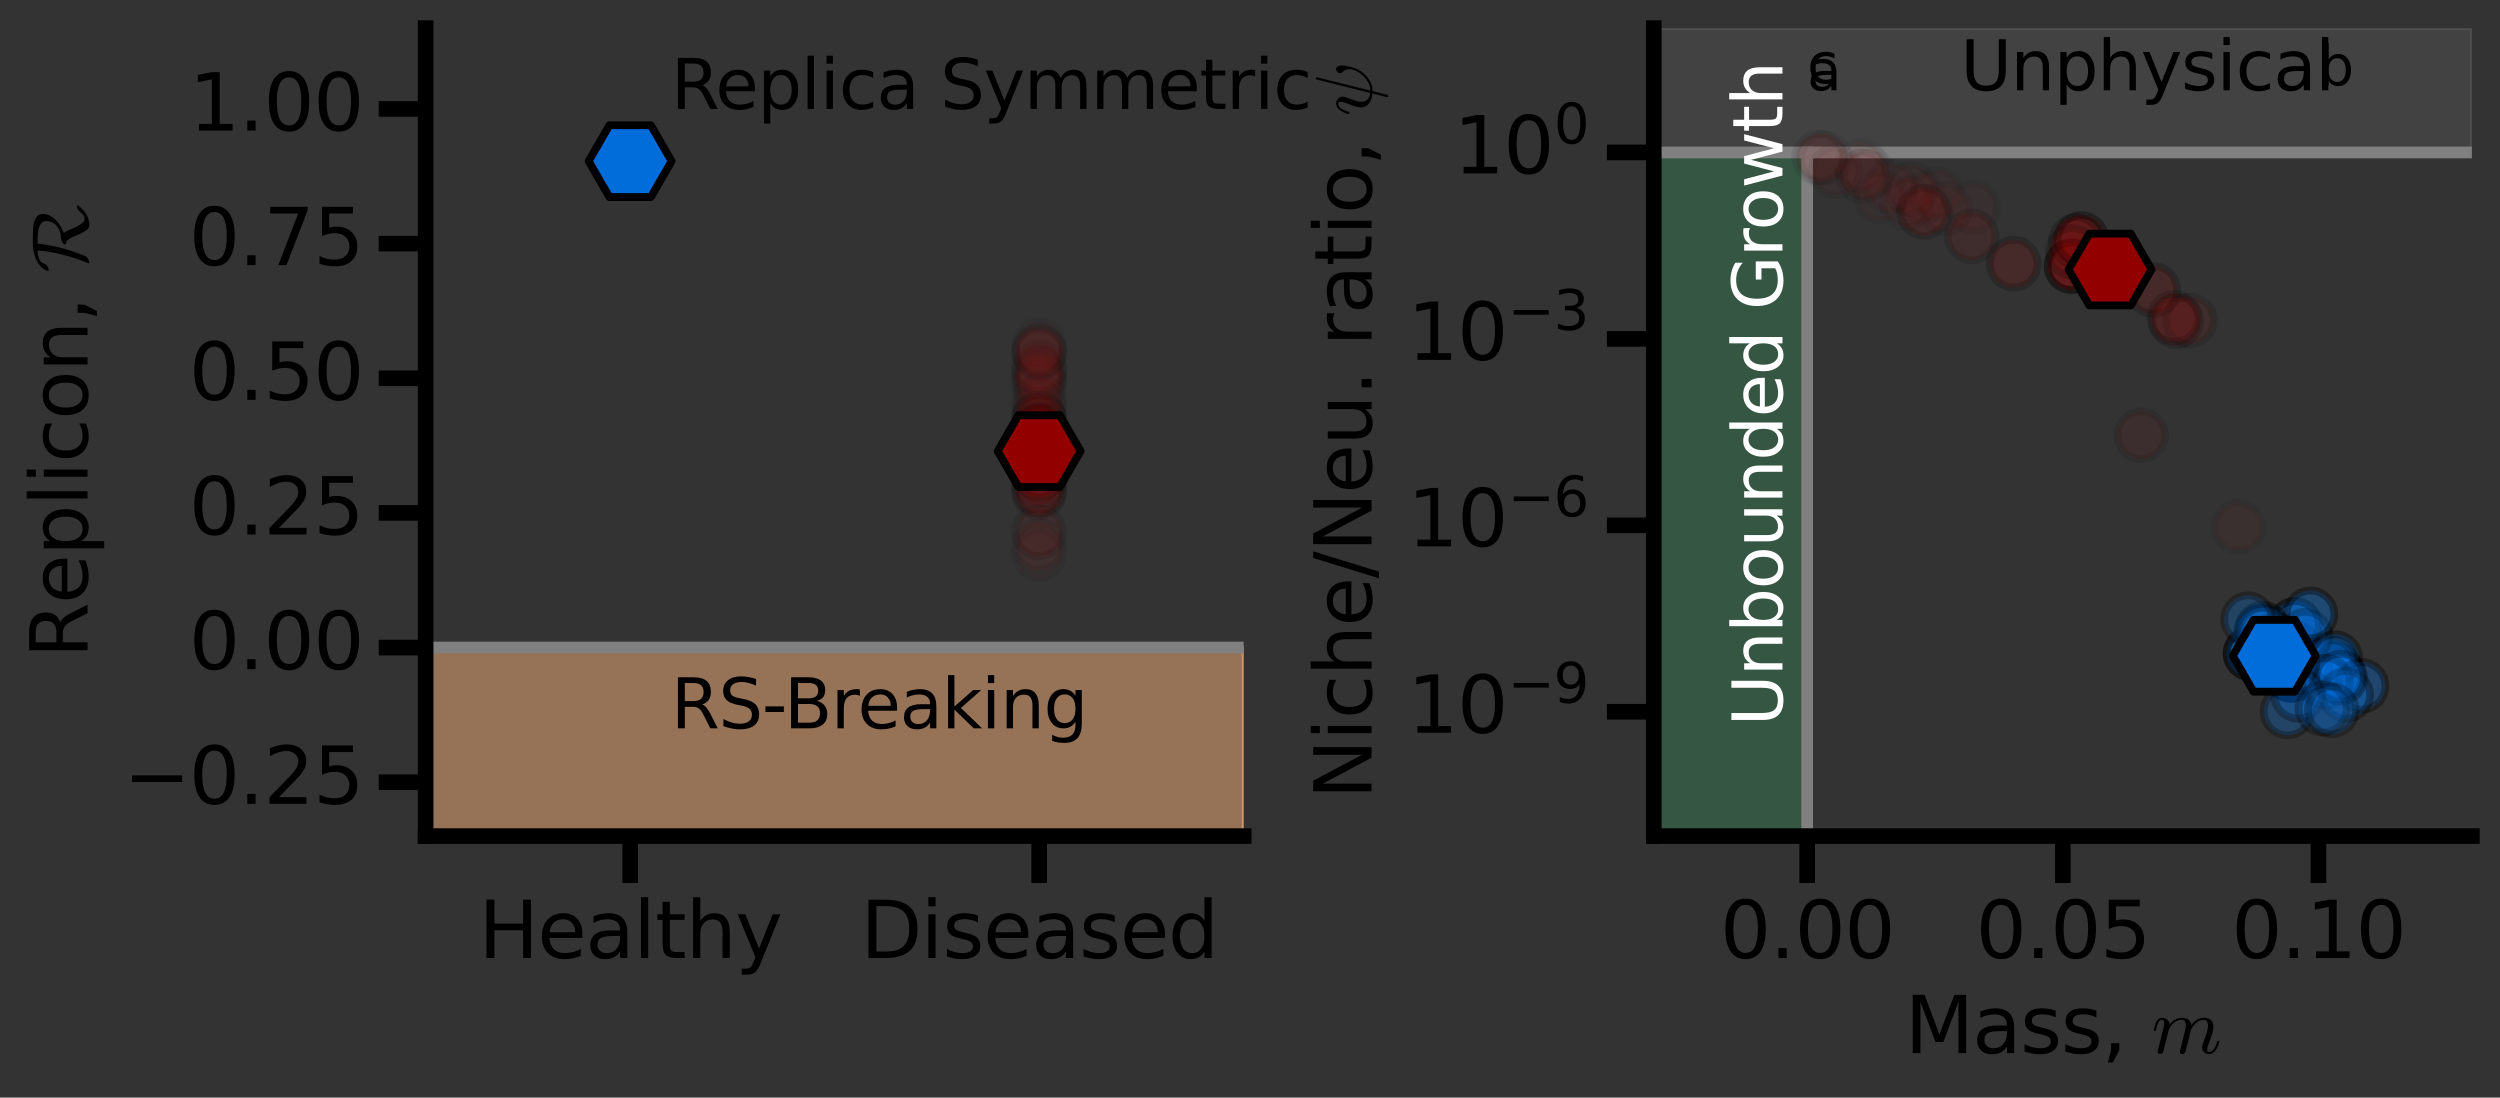 <?xml version="1.0" encoding="utf-8" standalone="no"?>
<!DOCTYPE svg PUBLIC "-//W3C//DTD SVG 1.1//EN"
  "http://www.w3.org/Graphics/SVG/1.1/DTD/svg11.dtd">
<svg xmlns:xlink="http://www.w3.org/1999/xlink" width="639.591pt" height="280.812pt" viewBox="0 0 639.591 280.812" xmlns="http://www.w3.org/2000/svg" version="1.1">
 <rect x="0" y="0" width="639.591" height="280.812" fill="#333333" stroke="none"/>
 <defs>
  <style type="text/css">*{stroke-linejoin: round; stroke-linecap: butt}</style>
 </defs>
 <g id="figure_1">
  <g id="patch_1">
   <path d="M -0 280.812 
L 639.591 280.812 
L 639.591 0 
L -0 0 
L -0 280.812 
z
" style="fill: none"/>
  </g>
  <g id="axes_1">
   <g id="patch_2">
    <path d="M 108.891 213.9 
L 318.181 213.9 
L 318.181 7.2 
L 108.891 7.2 
L 108.891 213.9 
z
" style="fill: none"/>
   </g>
   <g id="PolyCollection_1">
    <defs>
     <path id="m3674dcbd39" d="M 108.891 -66.912 
L 108.891 -115.142 
L 113.162 -115.142 
L 117.433 -115.142 
L 121.704 -115.142 
L 125.976 -115.142 
L 130.247 -115.142 
L 134.518 -115.142 
L 138.789 -115.142 
L 143.06 -115.142 
L 147.332 -115.142 
L 151.603 -115.142 
L 155.874 -115.142 
L 160.145 -115.142 
L 164.417 -115.142 
L 168.688 -115.142 
L 172.959 -115.142 
L 177.23 -115.142 
L 181.502 -115.142 
L 185.773 -115.142 
L 190.044 -115.142 
L 194.315 -115.142 
L 198.587 -115.142 
L 202.858 -115.142 
L 207.129 -115.142 
L 211.4 -115.142 
L 215.671 -115.142 
L 219.943 -115.142 
L 224.214 -115.142 
L 228.485 -115.142 
L 232.756 -115.142 
L 237.028 -115.142 
L 241.299 -115.142 
L 245.57 -115.142 
L 249.841 -115.142 
L 254.113 -115.142 
L 258.384 -115.142 
L 262.655 -115.142 
L 266.926 -115.142 
L 271.197 -115.142 
L 275.469 -115.142 
L 279.74 -115.142 
L 284.011 -115.142 
L 288.282 -115.142 
L 292.554 -115.142 
L 296.825 -115.142 
L 301.096 -115.142 
L 305.367 -115.142 
L 309.639 -115.142 
L 313.91 -115.142 
L 318.181 -115.142 
L 318.181 -66.912 
L 318.181 -66.912 
L 313.91 -66.912 
L 309.639 -66.912 
L 305.367 -66.912 
L 301.096 -66.912 
L 296.825 -66.912 
L 292.554 -66.912 
L 288.282 -66.912 
L 284.011 -66.912 
L 279.74 -66.912 
L 275.469 -66.912 
L 271.197 -66.912 
L 266.926 -66.912 
L 262.655 -66.912 
L 258.384 -66.912 
L 254.113 -66.912 
L 249.841 -66.912 
L 245.57 -66.912 
L 241.299 -66.912 
L 237.028 -66.912 
L 232.756 -66.912 
L 228.485 -66.912 
L 224.214 -66.912 
L 219.943 -66.912 
L 215.671 -66.912 
L 211.4 -66.912 
L 207.129 -66.912 
L 202.858 -66.912 
L 198.587 -66.912 
L 194.315 -66.912 
L 190.044 -66.912 
L 185.773 -66.912 
L 181.502 -66.912 
L 177.23 -66.912 
L 172.959 -66.912 
L 168.688 -66.912 
L 164.417 -66.912 
L 160.145 -66.912 
L 155.874 -66.912 
L 151.603 -66.912 
L 147.332 -66.912 
L 143.06 -66.912 
L 138.789 -66.912 
L 134.518 -66.912 
L 130.247 -66.912 
L 125.976 -66.912 
L 121.704 -66.912 
L 117.433 -66.912 
L 113.162 -66.912 
L 108.891 -66.912 
z
" style="stroke: #fab47c; stroke-opacity: 0.5"/>
    </defs>
    <g clip-path="url(#ped2be16f90)">
     <use xlink:href="#m3674dcbd39" x="0" y="280.812" style="fill: #fab47c; fill-opacity: 0.5; stroke: #fab47c; stroke-opacity: 0.5"/>
    </g>
   </g>
   <g id="PathCollection_1">
    <defs>
     <path id="C0_0_af5bc4af36" d="M 0 6.124 
C 1.624 6.124 3.182 5.478 4.33 4.33 
C 5.478 3.182 6.124 1.624 6.124 -0 
C 6.124 -1.624 5.478 -3.182 4.33 -4.33 
C 3.182 -5.478 1.624 -6.124 0 -6.124 
C -1.624 -6.124 -3.182 -5.478 -4.33 -4.33 
C -5.478 -3.182 -6.124 -1.624 -6.124 0 
C -6.124 1.624 -5.478 3.182 -4.33 4.33 
C -3.182 5.478 -1.624 6.124 0 6.124 
z
"/>
    </defs>
    <g clip-path="url(#ped2be16f90)">
     <use xlink:href="#C0_0_af5bc4af36" x="161.213" y="41.231" style="fill: #006ddb; stroke: #000000; stroke-width: 2"/>
    </g>
    <g clip-path="url(#ped2be16f90)">
     <use xlink:href="#C0_0_af5bc4af36" x="161.213" y="40.422" style="fill: #006ddb; fill-opacity: 0.958; stroke: #000000; stroke-opacity: 0.958; stroke-width: 2"/>
    </g>
    <g clip-path="url(#ped2be16f90)">
     <use xlink:href="#C0_0_af5bc4af36" x="161.213" y="40.933" style="fill: #006ddb; fill-opacity: 0.9; stroke: #000000; stroke-opacity: 0.9; stroke-width: 2"/>
    </g>
    <g clip-path="url(#ped2be16f90)">
     <use xlink:href="#C0_0_af5bc4af36" x="161.213" y="40.68" style="fill: #006ddb; fill-opacity: 0.809; stroke: #000000; stroke-opacity: 0.809; stroke-width: 2"/>
    </g>
    <g clip-path="url(#ped2be16f90)">
     <use xlink:href="#C0_0_af5bc4af36" x="161.213" y="40.975" style="fill: #006ddb; fill-opacity: 0.747; stroke: #000000; stroke-opacity: 0.747; stroke-width: 2"/>
    </g>
    <g clip-path="url(#ped2be16f90)">
     <use xlink:href="#C0_0_af5bc4af36" x="161.213" y="41.026" style="fill: #006ddb; fill-opacity: 0.724; stroke: #000000; stroke-opacity: 0.724; stroke-width: 2"/>
    </g>
    <g clip-path="url(#ped2be16f90)">
     <use xlink:href="#C0_0_af5bc4af36" x="161.213" y="40.213" style="fill: #006ddb; fill-opacity: 0.625; stroke: #000000; stroke-opacity: 0.625; stroke-width: 2"/>
    </g>
    <g clip-path="url(#ped2be16f90)">
     <use xlink:href="#C0_0_af5bc4af36" x="161.213" y="41.571" style="fill: #006ddb; fill-opacity: 0.617; stroke: #000000; stroke-opacity: 0.617; stroke-width: 2"/>
    </g>
    <g clip-path="url(#ped2be16f90)">
     <use xlink:href="#C0_0_af5bc4af36" x="161.213" y="40.035" style="fill: #006ddb; fill-opacity: 0.594; stroke: #000000; stroke-opacity: 0.594; stroke-width: 2"/>
    </g>
    <g clip-path="url(#ped2be16f90)">
     <use xlink:href="#C0_0_af5bc4af36" x="161.213" y="41.795" style="fill: #006ddb; fill-opacity: 0.508; stroke: #000000; stroke-opacity: 0.508; stroke-width: 2"/>
    </g>
    <g clip-path="url(#ped2be16f90)">
     <use xlink:href="#C0_0_af5bc4af36" x="161.213" y="40.252" style="fill: #006ddb; fill-opacity: 0.424; stroke: #000000; stroke-opacity: 0.424; stroke-width: 2"/>
    </g>
    <g clip-path="url(#ped2be16f90)">
     <use xlink:href="#C0_0_af5bc4af36" x="161.213" y="40.141" style="fill: #006ddb; fill-opacity: 0.423; stroke: #000000; stroke-opacity: 0.423; stroke-width: 2"/>
    </g>
    <g clip-path="url(#ped2be16f90)">
     <use xlink:href="#C0_0_af5bc4af36" x="161.213" y="41.884" style="fill: #006ddb; fill-opacity: 0.391; stroke: #000000; stroke-opacity: 0.391; stroke-width: 2"/>
    </g>
    <g clip-path="url(#ped2be16f90)">
     <use xlink:href="#C0_0_af5bc4af36" x="161.213" y="40.955" style="fill: #006ddb; fill-opacity: 0.383; stroke: #000000; stroke-opacity: 0.383; stroke-width: 2"/>
    </g>
    <g clip-path="url(#ped2be16f90)">
     <use xlink:href="#C0_0_af5bc4af36" x="161.213" y="41.9" style="fill: #006ddb; fill-opacity: 0.376; stroke: #000000; stroke-opacity: 0.376; stroke-width: 2"/>
    </g>
    <g clip-path="url(#ped2be16f90)">
     <use xlink:href="#C0_0_af5bc4af36" x="161.213" y="42.129" style="fill: #006ddb; fill-opacity: 0.37; stroke: #000000; stroke-opacity: 0.37; stroke-width: 2"/>
    </g>
    <g clip-path="url(#ped2be16f90)">
     <use xlink:href="#C0_0_af5bc4af36" x="161.213" y="41.878" style="fill: #006ddb; fill-opacity: 0.367; stroke: #000000; stroke-opacity: 0.367; stroke-width: 2"/>
    </g>
    <g clip-path="url(#ped2be16f90)">
     <use xlink:href="#C0_0_af5bc4af36" x="161.213" y="40.16" style="fill: #006ddb; fill-opacity: 0.367; stroke: #000000; stroke-opacity: 0.367; stroke-width: 2"/>
    </g>
    <g clip-path="url(#ped2be16f90)">
     <use xlink:href="#C0_0_af5bc4af36" x="161.213" y="39.512" style="fill: #006ddb; fill-opacity: 0.346; stroke: #000000; stroke-opacity: 0.346; stroke-width: 2"/>
    </g>
    <g clip-path="url(#ped2be16f90)">
     <use xlink:href="#C0_0_af5bc4af36" x="161.213" y="39.927" style="fill: #006ddb; fill-opacity: 0.346; stroke: #000000; stroke-opacity: 0.346; stroke-width: 2"/>
    </g>
    <g clip-path="url(#ped2be16f90)">
     <use xlink:href="#C0_0_af5bc4af36" x="161.213" y="40.823" style="fill: #006ddb; fill-opacity: 0.331; stroke: #000000; stroke-opacity: 0.331; stroke-width: 2"/>
    </g>
    <g clip-path="url(#ped2be16f90)">
     <use xlink:href="#C0_0_af5bc4af36" x="161.213" y="39.492" style="fill: #006ddb; fill-opacity: 0.329; stroke: #000000; stroke-opacity: 0.329; stroke-width: 2"/>
    </g>
    <g clip-path="url(#ped2be16f90)">
     <use xlink:href="#C0_0_af5bc4af36" x="161.213" y="39.738" style="fill: #006ddb; fill-opacity: 0.313; stroke: #000000; stroke-opacity: 0.313; stroke-width: 2"/>
    </g>
    <g clip-path="url(#ped2be16f90)">
     <use xlink:href="#C0_0_af5bc4af36" x="161.213" y="40.232" style="fill: #006ddb; fill-opacity: 0.309; stroke: #000000; stroke-opacity: 0.309; stroke-width: 2"/>
    </g>
    <g clip-path="url(#ped2be16f90)">
     <use xlink:href="#C0_0_af5bc4af36" x="161.213" y="41.486" style="fill: #006ddb; fill-opacity: 0.307; stroke: #000000; stroke-opacity: 0.307; stroke-width: 2"/>
    </g>
    <g clip-path="url(#ped2be16f90)">
     <use xlink:href="#C0_0_af5bc4af36" x="161.213" y="39.583" style="fill: #006ddb; fill-opacity: 0.3; stroke: #000000; stroke-opacity: 0.3; stroke-width: 2"/>
    </g>
    <g clip-path="url(#ped2be16f90)">
     <use xlink:href="#C0_0_af5bc4af36" x="161.213" y="42.085" style="fill: #006ddb; fill-opacity: 0.293; stroke: #000000; stroke-opacity: 0.293; stroke-width: 2"/>
    </g>
    <g clip-path="url(#ped2be16f90)">
     <use xlink:href="#C0_0_af5bc4af36" x="161.213" y="39.666" style="fill: #006ddb; fill-opacity: 0.288; stroke: #000000; stroke-opacity: 0.288; stroke-width: 2"/>
    </g>
    <g clip-path="url(#ped2be16f90)">
     <use xlink:href="#C0_0_af5bc4af36" x="161.213" y="39.44" style="fill: #006ddb; fill-opacity: 0.287; stroke: #000000; stroke-opacity: 0.287; stroke-width: 2"/>
    </g>
    <g clip-path="url(#ped2be16f90)">
     <use xlink:href="#C0_0_af5bc4af36" x="161.213" y="39.406" style="fill: #006ddb; fill-opacity: 0.267; stroke: #000000; stroke-opacity: 0.267; stroke-width: 2"/>
    </g>
   </g>
   <g id="PathCollection_2">
    <defs>
     <path id="m696a32602b" d="M -5.303 -9.186 
L -10.607 -0 
L -5.303 9.186 
L 5.303 9.186 
L 10.607 0 
L 5.303 -9.186 
z
" style="stroke: #000000; stroke-width: 2"/>
    </defs>
    <g clip-path="url(#ped2be16f90)">
     <use xlink:href="#m696a32602b" x="161.213" y="41.231" style="fill: #006ddb; stroke: #000000; stroke-width: 2"/>
    </g>
   </g>
   <g id="PathCollection_3">
    <defs>
     <path id="C1_0_f7469d227e" d="M 0 6.124 
C 1.624 6.124 3.182 5.478 4.33 4.33 
C 5.478 3.182 6.124 1.624 6.124 -0 
C 6.124 -1.624 5.478 -3.182 4.33 -4.33 
C 3.182 -5.478 1.624 -6.124 0 -6.124 
C -1.624 -6.124 -3.182 -5.478 -4.33 -4.33 
C -5.478 -3.182 -6.124 -1.624 -6.124 0 
C -6.124 1.624 -5.478 3.182 -4.33 4.33 
C -3.182 5.478 -1.624 6.124 0 6.124 
z
"/>
    </defs>
    <g clip-path="url(#ped2be16f90)">
     <use xlink:href="#C1_0_f7469d227e" x="265.858" y="115.407" style="fill: #920000; stroke: #000000; stroke-width: 2"/>
    </g>
    <g clip-path="url(#ped2be16f90)">
     <use xlink:href="#C1_0_f7469d227e" x="265.858" y="117.534" style="fill: #920000; fill-opacity: 0.467; stroke: #000000; stroke-opacity: 0.467; stroke-width: 2"/>
    </g>
    <g clip-path="url(#ped2be16f90)">
     <use xlink:href="#C1_0_f7469d227e" x="265.858" y="110.589" style="fill: #920000; fill-opacity: 0.352; stroke: #000000; stroke-opacity: 0.352; stroke-width: 2"/>
    </g>
    <g clip-path="url(#ped2be16f90)">
     <use xlink:href="#C1_0_f7469d227e" x="265.858" y="107.034" style="fill: #920000; fill-opacity: 0.21; stroke: #000000; stroke-opacity: 0.21; stroke-width: 2"/>
    </g>
    <g clip-path="url(#ped2be16f90)">
     <use xlink:href="#C1_0_f7469d227e" x="265.858" y="121.164" style="fill: #920000; fill-opacity: 0.204; stroke: #000000; stroke-opacity: 0.204; stroke-width: 2"/>
    </g>
    <g clip-path="url(#ped2be16f90)">
     <use xlink:href="#C1_0_f7469d227e" x="265.858" y="109.817" style="fill: #920000; fill-opacity: 0.203; stroke: #000000; stroke-opacity: 0.203; stroke-width: 2"/>
    </g>
    <g clip-path="url(#ped2be16f90)">
     <use xlink:href="#C1_0_f7469d227e" x="265.858" y="120.975" style="fill: #920000; fill-opacity: 0.176; stroke: #000000; stroke-opacity: 0.176; stroke-width: 2"/>
    </g>
    <g clip-path="url(#ped2be16f90)">
     <use xlink:href="#C1_0_f7469d227e" x="265.858" y="125.274" style="fill: #920000; fill-opacity: 0.174; stroke: #000000; stroke-opacity: 0.174; stroke-width: 2"/>
    </g>
    <g clip-path="url(#ped2be16f90)">
     <use xlink:href="#C1_0_f7469d227e" x="265.858" y="122.983" style="fill: #920000; fill-opacity: 0.153; stroke: #000000; stroke-opacity: 0.153; stroke-width: 2"/>
    </g>
    <g clip-path="url(#ped2be16f90)">
     <use xlink:href="#C1_0_f7469d227e" x="265.858" y="107.754" style="fill: #920000; fill-opacity: 0.135; stroke: #000000; stroke-opacity: 0.135; stroke-width: 2"/>
    </g>
    <g clip-path="url(#ped2be16f90)">
     <use xlink:href="#C1_0_f7469d227e" x="265.858" y="110.118" style="fill: #920000; fill-opacity: 0.126; stroke: #000000; stroke-opacity: 0.126; stroke-width: 2"/>
    </g>
    <g clip-path="url(#ped2be16f90)">
     <use xlink:href="#C1_0_f7469d227e" x="265.858" y="125.991" style="fill: #920000; fill-opacity: 0.119; stroke: #000000; stroke-opacity: 0.119; stroke-width: 2"/>
    </g>
    <g clip-path="url(#ped2be16f90)">
     <use xlink:href="#C1_0_f7469d227e" x="265.858" y="136.133" style="fill: #920000; fill-opacity: 0.101; stroke: #000000; stroke-opacity: 0.101; stroke-width: 2"/>
    </g>
    <g clip-path="url(#ped2be16f90)">
     <use xlink:href="#C1_0_f7469d227e" x="265.858" y="102.558" style="fill: #920000; fill-opacity: 0.081; stroke: #000000; stroke-opacity: 0.081; stroke-width: 2"/>
    </g>
    <g clip-path="url(#ped2be16f90)">
     <use xlink:href="#C1_0_f7469d227e" x="265.858" y="104.602" style="fill: #920000; fill-opacity: 0.079; stroke: #000000; stroke-opacity: 0.079; stroke-width: 2"/>
    </g>
    <g clip-path="url(#ped2be16f90)">
     <use xlink:href="#C1_0_f7469d227e" x="265.858" y="139.648" style="fill: #920000; fill-opacity: 0.07; stroke: #000000; stroke-opacity: 0.07; stroke-width: 2"/>
    </g>
    <g clip-path="url(#ped2be16f90)">
     <use xlink:href="#C1_0_f7469d227e" x="265.858" y="118.495" style="fill: #920000; fill-opacity: 0.069; stroke: #000000; stroke-opacity: 0.069; stroke-width: 2"/>
    </g>
    <g clip-path="url(#ped2be16f90)">
     <use xlink:href="#C1_0_f7469d227e" x="265.858" y="94.375" style="fill: #920000; fill-opacity: 0.065; stroke: #000000; stroke-opacity: 0.065; stroke-width: 2"/>
    </g>
    <g clip-path="url(#ped2be16f90)">
     <use xlink:href="#C1_0_f7469d227e" x="265.858" y="96.088" style="fill: #920000; fill-opacity: 0.065; stroke: #000000; stroke-opacity: 0.065; stroke-width: 2"/>
    </g>
    <g clip-path="url(#ped2be16f90)">
     <use xlink:href="#C1_0_f7469d227e" x="265.858" y="97.954" style="fill: #920000; fill-opacity: 0.06; stroke: #000000; stroke-opacity: 0.06; stroke-width: 2"/>
    </g>
    <g clip-path="url(#ped2be16f90)">
     <use xlink:href="#C1_0_f7469d227e" x="265.858" y="98.846" style="fill: #920000; fill-opacity: 0.058; stroke: #000000; stroke-opacity: 0.058; stroke-width: 2"/>
    </g>
    <g clip-path="url(#ped2be16f90)">
     <use xlink:href="#C1_0_f7469d227e" x="265.858" y="93.882" style="fill: #920000; fill-opacity: 0.058; stroke: #000000; stroke-opacity: 0.058; stroke-width: 2"/>
    </g>
    <g clip-path="url(#ped2be16f90)">
     <use xlink:href="#C1_0_f7469d227e" x="265.858" y="95.343" style="fill: #920000; fill-opacity: 0.057; stroke: #000000; stroke-opacity: 0.057; stroke-width: 2"/>
    </g>
    <g clip-path="url(#ped2be16f90)">
     <use xlink:href="#C1_0_f7469d227e" x="265.858" y="90.445" style="fill: #920000; fill-opacity: 0.055; stroke: #000000; stroke-opacity: 0.055; stroke-width: 2"/>
    </g>
    <g clip-path="url(#ped2be16f90)">
     <use xlink:href="#C1_0_f7469d227e" x="265.858" y="89.697" style="fill: #920000; fill-opacity: 0.055; stroke: #000000; stroke-opacity: 0.055; stroke-width: 2"/>
    </g>
    <g clip-path="url(#ped2be16f90)">
     <use xlink:href="#C1_0_f7469d227e" x="265.858" y="88.257" style="fill: #920000; fill-opacity: 0.055; stroke: #000000; stroke-opacity: 0.055; stroke-width: 2"/>
    </g>
    <g clip-path="url(#ped2be16f90)">
     <use xlink:href="#C1_0_f7469d227e" x="265.858" y="90.301" style="fill: #920000; fill-opacity: 0.054; stroke: #000000; stroke-opacity: 0.054; stroke-width: 2"/>
    </g>
    <g clip-path="url(#ped2be16f90)">
     <use xlink:href="#C1_0_f7469d227e" x="265.858" y="96.726" style="fill: #920000; fill-opacity: 0.054; stroke: #000000; stroke-opacity: 0.054; stroke-width: 2"/>
    </g>
    <g clip-path="url(#ped2be16f90)">
     <use xlink:href="#C1_0_f7469d227e" x="265.858" y="141.691" style="fill: #920000; fill-opacity: 0.054; stroke: #000000; stroke-opacity: 0.054; stroke-width: 2"/>
    </g>
    <g clip-path="url(#ped2be16f90)">
     <use xlink:href="#C1_0_f7469d227e" x="265.858" y="89.837" style="fill: #920000; fill-opacity: 0.052; stroke: #000000; stroke-opacity: 0.052; stroke-width: 2"/>
    </g>
   </g>
   <g id="PathCollection_4">
    <defs>
     <path id="m16dddd8300" d="M -5.303 -9.186 
L -10.607 -0 
L -5.303 9.186 
L 5.303 9.186 
L 10.607 0 
L 5.303 -9.186 
z
" style="stroke: #000000; stroke-width: 2"/>
    </defs>
    <g clip-path="url(#ped2be16f90)">
     <use xlink:href="#m16dddd8300" x="265.858" y="115.407" style="fill: #920000; stroke: #000000; stroke-width: 2"/>
    </g>
   </g>
   <g id="line2d_1">
    <path d="M 108.891 165.67 
L 113.162 165.67 
L 117.433 165.67 
L 121.704 165.67 
L 125.976 165.67 
L 130.247 165.67 
L 134.518 165.67 
L 138.789 165.67 
L 143.06 165.67 
L 147.332 165.67 
L 151.603 165.67 
L 155.874 165.67 
L 160.145 165.67 
L 164.417 165.67 
L 168.688 165.67 
L 172.959 165.67 
L 177.23 165.67 
L 181.502 165.67 
L 185.773 165.67 
L 190.044 165.67 
L 194.315 165.67 
L 198.587 165.67 
L 202.858 165.67 
L 207.129 165.67 
L 211.4 165.67 
L 215.671 165.67 
L 219.943 165.67 
L 224.214 165.67 
L 228.485 165.67 
L 232.756 165.67 
L 237.028 165.67 
L 241.299 165.67 
L 245.57 165.67 
L 249.841 165.67 
L 254.113 165.67 
L 258.384 165.67 
L 262.655 165.67 
L 266.926 165.67 
L 271.197 165.67 
L 275.469 165.67 
L 279.74 165.67 
L 284.011 165.67 
L 288.282 165.67 
L 292.554 165.67 
L 296.825 165.67 
L 301.096 165.67 
L 305.367 165.67 
L 309.639 165.67 
L 313.91 165.67 
L 318.181 165.67 
" clip-path="url(#ped2be16f90)" style="fill: none; stroke: #808080; stroke-width: 3; stroke-linecap: square"/>
   </g>
   <g id="patch_3">
    <path d="M 108.891 213.9 
L 108.891 7.2 
" style="fill: none; stroke: #000000; stroke-width: 4; stroke-linejoin: miter; stroke-linecap: square"/>
   </g>
   <g id="patch_4">
    <path d="M 108.891 213.9 
L 318.181 213.9 
" style="fill: none; stroke: #000000; stroke-width: 4; stroke-linejoin: miter; stroke-linecap: square"/>
   </g>
   <g id="matplotlib.axis_1">
    <g id="xtick_1">
     <g id="line2d_2">
      <defs>
       <path id="m6f0dd8ad82" d="M 0 0 
L 0 12 
" style="stroke: #000000; stroke-width: 4"/>
      </defs>
      <g>
       <use xlink:href="#m6f0dd8ad82" x="161.213" y="213.9" style="stroke: #000000; stroke-width: 4"/>
      </g>
     </g>
     <g id="text_1">
      <!-- Healthy -->
      <g transform="translate(122.457 245.097) scale(0.2 -0.2)">
       <defs>
        <path id="DejaVuSans-48" d="M 628 4666 
L 1259 4666 
L 1259 2753 
L 3553 2753 
L 3553 4666 
L 4184 4666 
L 4184 0 
L 3553 0 
L 3553 2222 
L 1259 2222 
L 1259 0 
L 628 0 
L 628 4666 
z
" transform="scale(0.016)"/>
        <path id="DejaVuSans-65" d="M 3597 1894 
L 3597 1613 
L 953 1613 
Q 991 1019 1311 708 
Q 1631 397 2203 397 
Q 2534 397 2845 478 
Q 3156 559 3463 722 
L 3463 178 
Q 3153 47 2828 -22 
Q 2503 -91 2169 -91 
Q 1331 -91 842 396 
Q 353 884 353 1716 
Q 353 2575 817 3079 
Q 1281 3584 2069 3584 
Q 2775 3584 3186 3129 
Q 3597 2675 3597 1894 
z
M 3022 2063 
Q 3016 2534 2758 2815 
Q 2500 3097 2075 3097 
Q 1594 3097 1305 2825 
Q 1016 2553 972 2059 
L 3022 2063 
z
" transform="scale(0.016)"/>
        <path id="DejaVuSans-61" d="M 2194 1759 
Q 1497 1759 1228 1600 
Q 959 1441 959 1056 
Q 959 750 1161 570 
Q 1363 391 1709 391 
Q 2188 391 2477 730 
Q 2766 1069 2766 1631 
L 2766 1759 
L 2194 1759 
z
M 3341 1997 
L 3341 0 
L 2766 0 
L 2766 531 
Q 2569 213 2275 61 
Q 1981 -91 1556 -91 
Q 1019 -91 701 211 
Q 384 513 384 1019 
Q 384 1609 779 1909 
Q 1175 2209 1959 2209 
L 2766 2209 
L 2766 2266 
Q 2766 2663 2505 2880 
Q 2244 3097 1772 3097 
Q 1472 3097 1187 3025 
Q 903 2953 641 2809 
L 641 3341 
Q 956 3463 1253 3523 
Q 1550 3584 1831 3584 
Q 2591 3584 2966 3190 
Q 3341 2797 3341 1997 
z
" transform="scale(0.016)"/>
        <path id="DejaVuSans-6c" d="M 603 4863 
L 1178 4863 
L 1178 0 
L 603 0 
L 603 4863 
z
" transform="scale(0.016)"/>
        <path id="DejaVuSans-74" d="M 1172 4494 
L 1172 3500 
L 2356 3500 
L 2356 3053 
L 1172 3053 
L 1172 1153 
Q 1172 725 1289 603 
Q 1406 481 1766 481 
L 2356 481 
L 2356 0 
L 1766 0 
Q 1100 0 847 248 
Q 594 497 594 1153 
L 594 3053 
L 172 3053 
L 172 3500 
L 594 3500 
L 594 4494 
L 1172 4494 
z
" transform="scale(0.016)"/>
        <path id="DejaVuSans-68" d="M 3513 2113 
L 3513 0 
L 2938 0 
L 2938 2094 
Q 2938 2591 2744 2837 
Q 2550 3084 2163 3084 
Q 1697 3084 1428 2787 
Q 1159 2491 1159 1978 
L 1159 0 
L 581 0 
L 581 4863 
L 1159 4863 
L 1159 2956 
Q 1366 3272 1645 3428 
Q 1925 3584 2291 3584 
Q 2894 3584 3203 3211 
Q 3513 2838 3513 2113 
z
" transform="scale(0.016)"/>
        <path id="DejaVuSans-79" d="M 2059 -325 
Q 1816 -950 1584 -1140 
Q 1353 -1331 966 -1331 
L 506 -1331 
L 506 -850 
L 844 -850 
Q 1081 -850 1212 -737 
Q 1344 -625 1503 -206 
L 1606 56 
L 191 3500 
L 800 3500 
L 1894 763 
L 2988 3500 
L 3597 3500 
L 2059 -325 
z
" transform="scale(0.016)"/>
       </defs>
       <use xlink:href="#DejaVuSans-48"/>
       <use xlink:href="#DejaVuSans-65" x="75.195"/>
       <use xlink:href="#DejaVuSans-61" x="136.719"/>
       <use xlink:href="#DejaVuSans-6c" x="197.998"/>
       <use xlink:href="#DejaVuSans-74" x="225.781"/>
       <use xlink:href="#DejaVuSans-68" x="264.99"/>
       <use xlink:href="#DejaVuSans-79" x="328.369"/>
      </g>
     </g>
    </g>
    <g id="xtick_2">
     <g id="line2d_3">
      <g>
       <use xlink:href="#m6f0dd8ad82" x="265.858" y="213.9" style="stroke: #000000; stroke-width: 4"/>
      </g>
     </g>
     <g id="text_2">
      <!-- Diseased -->
      <g transform="translate(220.179 245.097) scale(0.2 -0.2)">
       <defs>
        <path id="DejaVuSans-44" d="M 1259 4147 
L 1259 519 
L 2022 519 
Q 2988 519 3436 956 
Q 3884 1394 3884 2338 
Q 3884 3275 3436 3711 
Q 2988 4147 2022 4147 
L 1259 4147 
z
M 628 4666 
L 1925 4666 
Q 3281 4666 3915 4102 
Q 4550 3538 4550 2338 
Q 4550 1131 3912 565 
Q 3275 0 1925 0 
L 628 0 
L 628 4666 
z
" transform="scale(0.016)"/>
        <path id="DejaVuSans-69" d="M 603 3500 
L 1178 3500 
L 1178 0 
L 603 0 
L 603 3500 
z
M 603 4863 
L 1178 4863 
L 1178 4134 
L 603 4134 
L 603 4863 
z
" transform="scale(0.016)"/>
        <path id="DejaVuSans-73" d="M 2834 3397 
L 2834 2853 
Q 2591 2978 2328 3040 
Q 2066 3103 1784 3103 
Q 1356 3103 1142 2972 
Q 928 2841 928 2578 
Q 928 2378 1081 2264 
Q 1234 2150 1697 2047 
L 1894 2003 
Q 2506 1872 2764 1633 
Q 3022 1394 3022 966 
Q 3022 478 2636 193 
Q 2250 -91 1575 -91 
Q 1294 -91 989 -36 
Q 684 19 347 128 
L 347 722 
Q 666 556 975 473 
Q 1284 391 1588 391 
Q 1994 391 2212 530 
Q 2431 669 2431 922 
Q 2431 1156 2273 1281 
Q 2116 1406 1581 1522 
L 1381 1569 
Q 847 1681 609 1914 
Q 372 2147 372 2553 
Q 372 3047 722 3315 
Q 1072 3584 1716 3584 
Q 2034 3584 2315 3537 
Q 2597 3491 2834 3397 
z
" transform="scale(0.016)"/>
        <path id="DejaVuSans-64" d="M 2906 2969 
L 2906 4863 
L 3481 4863 
L 3481 0 
L 2906 0 
L 2906 525 
Q 2725 213 2448 61 
Q 2172 -91 1784 -91 
Q 1150 -91 751 415 
Q 353 922 353 1747 
Q 353 2572 751 3078 
Q 1150 3584 1784 3584 
Q 2172 3584 2448 3432 
Q 2725 3281 2906 2969 
z
M 947 1747 
Q 947 1113 1208 752 
Q 1469 391 1925 391 
Q 2381 391 2643 752 
Q 2906 1113 2906 1747 
Q 2906 2381 2643 2742 
Q 2381 3103 1925 3103 
Q 1469 3103 1208 2742 
Q 947 2381 947 1747 
z
" transform="scale(0.016)"/>
       </defs>
       <use xlink:href="#DejaVuSans-44"/>
       <use xlink:href="#DejaVuSans-69" x="77.002"/>
       <use xlink:href="#DejaVuSans-73" x="104.785"/>
       <use xlink:href="#DejaVuSans-65" x="156.885"/>
       <use xlink:href="#DejaVuSans-61" x="218.408"/>
       <use xlink:href="#DejaVuSans-73" x="279.688"/>
       <use xlink:href="#DejaVuSans-65" x="331.787"/>
       <use xlink:href="#DejaVuSans-64" x="393.311"/>
      </g>
     </g>
    </g>
   </g>
   <g id="matplotlib.axis_2">
    <g id="ytick_1">
     <g id="line2d_4">
      <defs>
       <path id="m6edb81d767" d="M 0 0 
L -12 0 
" style="stroke: #000000; stroke-width: 4"/>
      </defs>
      <g>
       <use xlink:href="#m6edb81d767" x="108.891" y="200.12" style="stroke: #000000; stroke-width: 4"/>
      </g>
     </g>
     <g id="text_3">
      <!-- −0.25 -->
      <g transform="translate(31.6 205.639) scale(0.2 -0.2)">
       <defs>
        <path id="DejaVuSans-2212" d="M 678 2272 
L 4684 2272 
L 4684 1741 
L 678 1741 
L 678 2272 
z
" transform="scale(0.016)"/>
        <path id="DejaVuSans-30" d="M 2034 4250 
Q 1547 4250 1301 3770 
Q 1056 3291 1056 2328 
Q 1056 1369 1301 889 
Q 1547 409 2034 409 
Q 2525 409 2770 889 
Q 3016 1369 3016 2328 
Q 3016 3291 2770 3770 
Q 2525 4250 2034 4250 
z
M 2034 4750 
Q 2819 4750 3233 4129 
Q 3647 3509 3647 2328 
Q 3647 1150 3233 529 
Q 2819 -91 2034 -91 
Q 1250 -91 836 529 
Q 422 1150 422 2328 
Q 422 3509 836 4129 
Q 1250 4750 2034 4750 
z
" transform="scale(0.016)"/>
        <path id="DejaVuSans-2e" d="M 684 794 
L 1344 794 
L 1344 0 
L 684 0 
L 684 794 
z
" transform="scale(0.016)"/>
        <path id="DejaVuSans-32" d="M 1228 531 
L 3431 531 
L 3431 0 
L 469 0 
L 469 531 
Q 828 903 1448 1529 
Q 2069 2156 2228 2338 
Q 2531 2678 2651 2914 
Q 2772 3150 2772 3378 
Q 2772 3750 2511 3984 
Q 2250 4219 1831 4219 
Q 1534 4219 1204 4116 
Q 875 4013 500 3803 
L 500 4441 
Q 881 4594 1212 4672 
Q 1544 4750 1819 4750 
Q 2544 4750 2975 4387 
Q 3406 4025 3406 3419 
Q 3406 3131 3298 2873 
Q 3191 2616 2906 2266 
Q 2828 2175 2409 1742 
Q 1991 1309 1228 531 
z
" transform="scale(0.016)"/>
        <path id="DejaVuSans-35" d="M 691 4666 
L 3169 4666 
L 3169 4134 
L 1269 4134 
L 1269 2991 
Q 1406 3038 1543 3061 
Q 1681 3084 1819 3084 
Q 2600 3084 3056 2656 
Q 3513 2228 3513 1497 
Q 3513 744 3044 326 
Q 2575 -91 1722 -91 
Q 1428 -91 1123 -41 
Q 819 9 494 109 
L 494 744 
Q 775 591 1075 516 
Q 1375 441 1709 441 
Q 2250 441 2565 725 
Q 2881 1009 2881 1497 
Q 2881 1984 2565 2268 
Q 2250 2553 1709 2553 
Q 1456 2553 1204 2497 
Q 953 2441 691 2322 
L 691 4666 
z
" transform="scale(0.016)"/>
       </defs>
       <use xlink:href="#DejaVuSans-2212"/>
       <use xlink:href="#DejaVuSans-30" x="83.789"/>
       <use xlink:href="#DejaVuSans-2e" x="147.412"/>
       <use xlink:href="#DejaVuSans-32" x="179.199"/>
       <use xlink:href="#DejaVuSans-35" x="242.822"/>
      </g>
     </g>
    </g>
    <g id="ytick_2">
     <g id="line2d_5">
      <g>
       <use xlink:href="#m6edb81d767" x="108.891" y="165.67" style="stroke: #000000; stroke-width: 4"/>
      </g>
     </g>
     <g id="text_4">
      <!-- 0.00 -->
      <g transform="translate(48.359 171.189) scale(0.2 -0.2)">
       <use xlink:href="#DejaVuSans-30"/>
       <use xlink:href="#DejaVuSans-2e" x="63.623"/>
       <use xlink:href="#DejaVuSans-30" x="95.41"/>
       <use xlink:href="#DejaVuSans-30" x="159.033"/>
      </g>
     </g>
    </g>
    <g id="ytick_3">
     <g id="line2d_6">
      <g>
       <use xlink:href="#m6edb81d767" x="108.891" y="131.22" style="stroke: #000000; stroke-width: 4"/>
      </g>
     </g>
     <g id="text_5">
      <!-- 0.25 -->
      <g transform="translate(48.359 136.739) scale(0.2 -0.2)">
       <use xlink:href="#DejaVuSans-30"/>
       <use xlink:href="#DejaVuSans-2e" x="63.623"/>
       <use xlink:href="#DejaVuSans-32" x="95.41"/>
       <use xlink:href="#DejaVuSans-35" x="159.033"/>
      </g>
     </g>
    </g>
    <g id="ytick_4">
     <g id="line2d_7">
      <g>
       <use xlink:href="#m6edb81d767" x="108.891" y="96.77" style="stroke: #000000; stroke-width: 4"/>
      </g>
     </g>
     <g id="text_6">
      <!-- 0.50 -->
      <g transform="translate(48.359 102.289) scale(0.2 -0.2)">
       <use xlink:href="#DejaVuSans-30"/>
       <use xlink:href="#DejaVuSans-2e" x="63.623"/>
       <use xlink:href="#DejaVuSans-35" x="95.41"/>
       <use xlink:href="#DejaVuSans-30" x="159.033"/>
      </g>
     </g>
    </g>
    <g id="ytick_5">
     <g id="line2d_8">
      <g>
       <use xlink:href="#m6edb81d767" x="108.891" y="62.32" style="stroke: #000000; stroke-width: 4"/>
      </g>
     </g>
     <g id="text_7">
      <!-- 0.75 -->
      <g transform="translate(48.359 67.839) scale(0.2 -0.2)">
       <defs>
        <path id="DejaVuSans-37" d="M 525 4666 
L 3525 4666 
L 3525 4397 
L 1831 0 
L 1172 0 
L 2766 4134 
L 525 4134 
L 525 4666 
z
" transform="scale(0.016)"/>
       </defs>
       <use xlink:href="#DejaVuSans-30"/>
       <use xlink:href="#DejaVuSans-2e" x="63.623"/>
       <use xlink:href="#DejaVuSans-37" x="95.41"/>
       <use xlink:href="#DejaVuSans-35" x="159.033"/>
      </g>
     </g>
    </g>
    <g id="ytick_6">
     <g id="line2d_9">
      <g>
       <use xlink:href="#m6edb81d767" x="108.891" y="27.87" style="stroke: #000000; stroke-width: 4"/>
      </g>
     </g>
     <g id="text_8">
      <!-- 1.00 -->
      <g transform="translate(48.359 33.389) scale(0.2 -0.2)">
       <defs>
        <path id="DejaVuSans-31" d="M 794 531 
L 1825 531 
L 1825 4091 
L 703 3866 
L 703 4441 
L 1819 4666 
L 2450 4666 
L 2450 531 
L 3481 531 
L 3481 0 
L 794 0 
L 794 531 
z
" transform="scale(0.016)"/>
       </defs>
       <use xlink:href="#DejaVuSans-31"/>
       <use xlink:href="#DejaVuSans-2e" x="63.623"/>
       <use xlink:href="#DejaVuSans-30" x="95.41"/>
       <use xlink:href="#DejaVuSans-30" x="159.033"/>
      </g>
     </g>
    </g>
    <g id="text_9">
     <!-- Replicon, $\mathcal{R}$ -->
     <g transform="translate(22.4 168.35) rotate(-90) scale(0.2 -0.2)">
      <defs>
       <path id="DejaVuSans-52" d="M 2841 2188 
Q 3044 2119 3236 1894 
Q 3428 1669 3622 1275 
L 4263 0 
L 3584 0 
L 2988 1197 
Q 2756 1666 2539 1819 
Q 2322 1972 1947 1972 
L 1259 1972 
L 1259 0 
L 628 0 
L 628 4666 
L 2053 4666 
Q 2853 4666 3247 4331 
Q 3641 3997 3641 3322 
Q 3641 2881 3436 2590 
Q 3231 2300 2841 2188 
z
M 1259 4147 
L 1259 2491 
L 2053 2491 
Q 2509 2491 2742 2702 
Q 2975 2913 2975 3322 
Q 2975 3731 2742 3939 
Q 2509 4147 2053 4147 
L 1259 4147 
z
" transform="scale(0.016)"/>
       <path id="DejaVuSans-70" d="M 1159 525 
L 1159 -1331 
L 581 -1331 
L 581 3500 
L 1159 3500 
L 1159 2969 
Q 1341 3281 1617 3432 
Q 1894 3584 2278 3584 
Q 2916 3584 3314 3078 
Q 3713 2572 3713 1747 
Q 3713 922 3314 415 
Q 2916 -91 2278 -91 
Q 1894 -91 1617 61 
Q 1341 213 1159 525 
z
M 3116 1747 
Q 3116 2381 2855 2742 
Q 2594 3103 2138 3103 
Q 1681 3103 1420 2742 
Q 1159 2381 1159 1747 
Q 1159 1113 1420 752 
Q 1681 391 2138 391 
Q 2594 391 2855 752 
Q 3116 1113 3116 1747 
z
" transform="scale(0.016)"/>
       <path id="DejaVuSans-63" d="M 3122 3366 
L 3122 2828 
Q 2878 2963 2633 3030 
Q 2388 3097 2138 3097 
Q 1578 3097 1268 2742 
Q 959 2388 959 1747 
Q 959 1106 1268 751 
Q 1578 397 2138 397 
Q 2388 397 2633 464 
Q 2878 531 3122 666 
L 3122 134 
Q 2881 22 2623 -34 
Q 2366 -91 2075 -91 
Q 1284 -91 818 406 
Q 353 903 353 1747 
Q 353 2603 823 3093 
Q 1294 3584 2113 3584 
Q 2378 3584 2631 3529 
Q 2884 3475 3122 3366 
z
" transform="scale(0.016)"/>
       <path id="DejaVuSans-6f" d="M 1959 3097 
Q 1497 3097 1228 2736 
Q 959 2375 959 1747 
Q 959 1119 1226 758 
Q 1494 397 1959 397 
Q 2419 397 2687 759 
Q 2956 1122 2956 1747 
Q 2956 2369 2687 2733 
Q 2419 3097 1959 3097 
z
M 1959 3584 
Q 2709 3584 3137 3096 
Q 3566 2609 3566 1747 
Q 3566 888 3137 398 
Q 2709 -91 1959 -91 
Q 1206 -91 779 398 
Q 353 888 353 1747 
Q 353 2609 779 3096 
Q 1206 3584 1959 3584 
z
" transform="scale(0.016)"/>
       <path id="DejaVuSans-6e" d="M 3513 2113 
L 3513 0 
L 2938 0 
L 2938 2094 
Q 2938 2591 2744 2837 
Q 2550 3084 2163 3084 
Q 1697 3084 1428 2787 
Q 1159 2491 1159 1978 
L 1159 0 
L 581 0 
L 581 3500 
L 1159 3500 
L 1159 2956 
Q 1366 3272 1645 3428 
Q 1925 3584 2291 3584 
Q 2894 3584 3203 3211 
Q 3513 2838 3513 2113 
z
" transform="scale(0.016)"/>
       <path id="DejaVuSans-2c" d="M 750 794 
L 1409 794 
L 1409 256 
L 897 -744 
L 494 -744 
L 750 256 
L 750 794 
z
" transform="scale(0.016)"/>
       <path id="DejaVuSans-20" transform="scale(0.016)"/>
       <path id="Cmsy10-52" d="M 738 -91 
Q 738 -78 744 -56 
Q 966 475 1128 959 
Q 1291 1444 1428 1991 
Q 1678 2959 1766 3994 
Q 1425 3994 1094 3872 
Q 922 3803 833 3695 
Q 744 3588 684 3397 
Q 622 3291 472 3197 
Q 322 3103 206 3103 
L 166 3103 
Q 122 3131 122 3169 
Q 234 3556 581 3828 
Q 928 4100 1387 4236 
Q 1847 4372 2259 4372 
L 2931 4372 
Q 3378 4372 3739 4331 
Q 4100 4291 4392 4112 
Q 4684 3934 4684 3572 
Q 4684 3281 4548 3014 
Q 4413 2747 4189 2533 
Q 3966 2319 3697 2158 
Q 3428 1997 3156 1900 
Q 3253 1784 3383 1501 
Q 3513 1219 3659 911 
Q 3806 603 3951 420 
Q 4097 238 4256 238 
Q 4444 238 4551 308 
Q 4659 378 4775 520 
Q 4891 663 4997 745 
Q 5103 828 5281 844 
L 5319 844 
Q 5363 822 5363 794 
Q 5363 784 5356 768 
Q 5350 753 5344 738 
Q 5188 503 4936 297 
Q 4684 91 4393 -25 
Q 4103 -141 3828 -141 
L 3788 -141 
Q 3541 -141 3372 98 
Q 3203 338 3003 811 
Q 2803 1284 2651 1515 
Q 2500 1747 2278 1747 
Q 2266 1753 2250 1765 
Q 2234 1778 2234 1797 
Q 2234 1900 2420 2006 
Q 2606 2113 2719 2125 
Q 3072 2125 3395 2262 
Q 3719 2400 3917 2667 
Q 4116 2934 4116 3291 
Q 4116 3613 3833 3767 
Q 3550 3922 3203 3958 
Q 2856 3994 2450 3994 
L 2309 3994 
Q 2209 3041 1954 2070 
Q 1700 1100 1300 153 
Q 1238 41 1092 -43 
Q 947 -128 813 -141 
L 781 -141 
Q 769 -134 753 -121 
Q 738 -109 738 -91 
z
" transform="scale(0.016)"/>
      </defs>
      <use xlink:href="#DejaVuSans-52" transform="translate(0 0.016)"/>
      <use xlink:href="#DejaVuSans-65" transform="translate(69.482 0.016)"/>
      <use xlink:href="#DejaVuSans-70" transform="translate(131.006 0.016)"/>
      <use xlink:href="#DejaVuSans-6c" transform="translate(194.482 0.016)"/>
      <use xlink:href="#DejaVuSans-69" transform="translate(222.266 0.016)"/>
      <use xlink:href="#DejaVuSans-63" transform="translate(250.049 0.016)"/>
      <use xlink:href="#DejaVuSans-6f" transform="translate(305.029 0.016)"/>
      <use xlink:href="#DejaVuSans-6e" transform="translate(366.211 0.016)"/>
      <use xlink:href="#DejaVuSans-2c" transform="translate(429.59 0.016)"/>
      <use xlink:href="#DejaVuSans-20" transform="translate(461.377 0.016)"/>
      <use xlink:href="#Cmsy10-52" transform="translate(493.164 0.016)"/>
     </g>
    </g>
   </g>
   <g id="text_10">
    <!-- Replica Symmetric -->
    <g transform="translate(171.678 27.87) scale(0.175 -0.175)">
     <defs>
      <path id="DejaVuSans-53" d="M 3425 4513 
L 3425 3897 
Q 3066 4069 2747 4153 
Q 2428 4238 2131 4238 
Q 1616 4238 1336 4038 
Q 1056 3838 1056 3469 
Q 1056 3159 1242 3001 
Q 1428 2844 1947 2747 
L 2328 2669 
Q 3034 2534 3370 2195 
Q 3706 1856 3706 1288 
Q 3706 609 3251 259 
Q 2797 -91 1919 -91 
Q 1588 -91 1214 -16 
Q 841 59 441 206 
L 441 856 
Q 825 641 1194 531 
Q 1563 422 1919 422 
Q 2459 422 2753 634 
Q 3047 847 3047 1241 
Q 3047 1584 2836 1778 
Q 2625 1972 2144 2069 
L 1759 2144 
Q 1053 2284 737 2584 
Q 422 2884 422 3419 
Q 422 4038 858 4394 
Q 1294 4750 2059 4750 
Q 2388 4750 2728 4690 
Q 3069 4631 3425 4513 
z
" transform="scale(0.016)"/>
      <path id="DejaVuSans-6d" d="M 3328 2828 
Q 3544 3216 3844 3400 
Q 4144 3584 4550 3584 
Q 5097 3584 5394 3201 
Q 5691 2819 5691 2113 
L 5691 0 
L 5113 0 
L 5113 2094 
Q 5113 2597 4934 2840 
Q 4756 3084 4391 3084 
Q 3944 3084 3684 2787 
Q 3425 2491 3425 1978 
L 3425 0 
L 2847 0 
L 2847 2094 
Q 2847 2600 2669 2842 
Q 2491 3084 2119 3084 
Q 1678 3084 1418 2786 
Q 1159 2488 1159 1978 
L 1159 0 
L 581 0 
L 581 3500 
L 1159 3500 
L 1159 2956 
Q 1356 3278 1631 3431 
Q 1906 3584 2284 3584 
Q 2666 3584 2933 3390 
Q 3200 3197 3328 2828 
z
" transform="scale(0.016)"/>
      <path id="DejaVuSans-72" d="M 2631 2963 
Q 2534 3019 2420 3045 
Q 2306 3072 2169 3072 
Q 1681 3072 1420 2755 
Q 1159 2438 1159 1844 
L 1159 0 
L 581 0 
L 581 3500 
L 1159 3500 
L 1159 2956 
Q 1341 3275 1631 3429 
Q 1922 3584 2338 3584 
Q 2397 3584 2469 3576 
Q 2541 3569 2628 3553 
L 2631 2963 
z
" transform="scale(0.016)"/>
     </defs>
     <use xlink:href="#DejaVuSans-52"/>
     <use xlink:href="#DejaVuSans-65" x="64.982"/>
     <use xlink:href="#DejaVuSans-70" x="126.506"/>
     <use xlink:href="#DejaVuSans-6c" x="189.982"/>
     <use xlink:href="#DejaVuSans-69" x="217.766"/>
     <use xlink:href="#DejaVuSans-63" x="245.549"/>
     <use xlink:href="#DejaVuSans-61" x="300.529"/>
     <use xlink:href="#DejaVuSans-20" x="361.809"/>
     <use xlink:href="#DejaVuSans-53" x="393.596"/>
     <use xlink:href="#DejaVuSans-79" x="457.072"/>
     <use xlink:href="#DejaVuSans-6d" x="516.252"/>
     <use xlink:href="#DejaVuSans-6d" x="613.664"/>
     <use xlink:href="#DejaVuSans-65" x="711.076"/>
     <use xlink:href="#DejaVuSans-74" x="772.6"/>
     <use xlink:href="#DejaVuSans-72" x="811.809"/>
     <use xlink:href="#DejaVuSans-69" x="852.922"/>
     <use xlink:href="#DejaVuSans-63" x="880.705"/>
    </g>
   </g>
   <g id="text_11">
    <!-- RS-Breaking -->
    <g transform="translate(171.678 186.34) scale(0.175 -0.175)">
     <defs>
      <path id="DejaVuSans-2d" d="M 313 2009 
L 1997 2009 
L 1997 1497 
L 313 1497 
L 313 2009 
z
" transform="scale(0.016)"/>
      <path id="DejaVuSans-42" d="M 1259 2228 
L 1259 519 
L 2272 519 
Q 2781 519 3026 730 
Q 3272 941 3272 1375 
Q 3272 1813 3026 2020 
Q 2781 2228 2272 2228 
L 1259 2228 
z
M 1259 4147 
L 1259 2741 
L 2194 2741 
Q 2656 2741 2882 2914 
Q 3109 3088 3109 3444 
Q 3109 3797 2882 3972 
Q 2656 4147 2194 4147 
L 1259 4147 
z
M 628 4666 
L 2241 4666 
Q 2963 4666 3353 4366 
Q 3744 4066 3744 3513 
Q 3744 3084 3544 2831 
Q 3344 2578 2956 2516 
Q 3422 2416 3680 2098 
Q 3938 1781 3938 1306 
Q 3938 681 3513 340 
Q 3088 0 2303 0 
L 628 0 
L 628 4666 
z
" transform="scale(0.016)"/>
      <path id="DejaVuSans-6b" d="M 581 4863 
L 1159 4863 
L 1159 1991 
L 2875 3500 
L 3609 3500 
L 1753 1863 
L 3688 0 
L 2938 0 
L 1159 1709 
L 1159 0 
L 581 0 
L 581 4863 
z
" transform="scale(0.016)"/>
      <path id="DejaVuSans-67" d="M 2906 1791 
Q 2906 2416 2648 2759 
Q 2391 3103 1925 3103 
Q 1463 3103 1205 2759 
Q 947 2416 947 1791 
Q 947 1169 1205 825 
Q 1463 481 1925 481 
Q 2391 481 2648 825 
Q 2906 1169 2906 1791 
z
M 3481 434 
Q 3481 -459 3084 -895 
Q 2688 -1331 1869 -1331 
Q 1566 -1331 1297 -1286 
Q 1028 -1241 775 -1147 
L 775 -588 
Q 1028 -725 1275 -790 
Q 1522 -856 1778 -856 
Q 2344 -856 2625 -561 
Q 2906 -266 2906 331 
L 2906 616 
Q 2728 306 2450 153 
Q 2172 0 1784 0 
Q 1141 0 747 490 
Q 353 981 353 1791 
Q 353 2603 747 3093 
Q 1141 3584 1784 3584 
Q 2172 3584 2450 3431 
Q 2728 3278 2906 2969 
L 2906 3500 
L 3481 3500 
L 3481 434 
z
" transform="scale(0.016)"/>
     </defs>
     <use xlink:href="#DejaVuSans-52"/>
     <use xlink:href="#DejaVuSans-53" x="69.482"/>
     <use xlink:href="#DejaVuSans-2d" x="132.959"/>
     <use xlink:href="#DejaVuSans-42" x="165.418"/>
     <use xlink:href="#DejaVuSans-72" x="234.021"/>
     <use xlink:href="#DejaVuSans-65" x="272.885"/>
     <use xlink:href="#DejaVuSans-61" x="334.408"/>
     <use xlink:href="#DejaVuSans-6b" x="395.688"/>
     <use xlink:href="#DejaVuSans-69" x="453.598"/>
     <use xlink:href="#DejaVuSans-6e" x="481.381"/>
     <use xlink:href="#DejaVuSans-67" x="544.76"/>
    </g>
   </g>
  </g>
  <g id="axes_2">
   <g id="patch_5">
    <path d="M 423.1 213.9 
L 632.391 213.9 
L 632.391 7.2 
L 423.1 7.2 
L 423.1 213.9 
z
" style="fill: none"/>
   </g>
   <g id="PolyCollection_2">
    <defs>
     <path id="m07683f86f4" d="M 423.1 -241.812 
L 423.1 -66.912 
L 423.901 -66.912 
L 424.702 -66.912 
L 425.503 -66.912 
L 426.304 -66.912 
L 427.105 -66.912 
L 427.905 -66.912 
L 428.706 -66.912 
L 429.507 -66.912 
L 430.308 -66.912 
L 431.109 -66.912 
L 431.91 -66.912 
L 432.711 -66.912 
L 433.511 -66.912 
L 434.312 -66.912 
L 435.113 -66.912 
L 435.914 -66.912 
L 436.715 -66.912 
L 437.516 -66.912 
L 438.317 -66.912 
L 439.117 -66.912 
L 439.918 -66.912 
L 440.719 -66.912 
L 441.52 -66.912 
L 442.321 -66.912 
L 443.122 -66.912 
L 443.922 -66.912 
L 444.723 -66.912 
L 445.524 -66.912 
L 446.325 -66.912 
L 447.126 -66.912 
L 447.927 -66.912 
L 448.728 -66.912 
L 449.528 -66.912 
L 450.329 -66.912 
L 451.13 -66.912 
L 451.931 -66.912 
L 452.732 -66.912 
L 453.533 -66.912 
L 454.334 -66.912 
L 455.134 -66.912 
L 455.935 -66.912 
L 456.736 -66.912 
L 457.537 -66.912 
L 458.338 -66.912 
L 459.139 -66.912 
L 459.94 -66.912 
L 460.74 -66.912 
L 461.541 -66.912 
L 462.342 -66.912 
L 462.342 -241.812 
L 462.342 -241.812 
L 461.541 -241.812 
L 460.74 -241.812 
L 459.94 -241.812 
L 459.139 -241.812 
L 458.338 -241.812 
L 457.537 -241.812 
L 456.736 -241.812 
L 455.935 -241.812 
L 455.134 -241.812 
L 454.334 -241.812 
L 453.533 -241.812 
L 452.732 -241.812 
L 451.931 -241.812 
L 451.13 -241.812 
L 450.329 -241.812 
L 449.528 -241.812 
L 448.728 -241.812 
L 447.927 -241.812 
L 447.126 -241.812 
L 446.325 -241.812 
L 445.524 -241.812 
L 444.723 -241.812 
L 443.922 -241.812 
L 443.122 -241.812 
L 442.321 -241.812 
L 441.52 -241.812 
L 440.719 -241.812 
L 439.918 -241.812 
L 439.117 -241.812 
L 438.317 -241.812 
L 437.516 -241.812 
L 436.715 -241.812 
L 435.914 -241.812 
L 435.113 -241.812 
L 434.312 -241.812 
L 433.511 -241.812 
L 432.711 -241.812 
L 431.91 -241.812 
L 431.109 -241.812 
L 430.308 -241.812 
L 429.507 -241.812 
L 428.706 -241.812 
L 427.905 -241.812 
L 427.105 -241.812 
L 426.304 -241.812 
L 425.503 -241.812 
L 424.702 -241.812 
L 423.901 -241.812 
L 423.1 -241.812 
z
" style="stroke: #3b7a57; stroke-opacity: 0.5"/>
    </defs>
    <g clip-path="url(#p857290391a)">
     <use xlink:href="#m07683f86f4" x="0" y="280.812" style="fill: #3b7a57; fill-opacity: 0.5; stroke: #3b7a57; stroke-opacity: 0.5"/>
    </g>
   </g>
   <g id="PolyCollection_3">
    <defs>
     <path id="m607b50fa96" d="M 423.1 -273.613 
L 423.1 -241.812 
L 427.371 -241.812 
L 431.643 -241.812 
L 435.914 -241.812 
L 440.185 -241.812 
L 444.456 -241.812 
L 448.728 -241.812 
L 452.999 -241.812 
L 457.27 -241.812 
L 461.541 -241.812 
L 465.813 -241.812 
L 470.084 -241.812 
L 474.355 -241.812 
L 478.626 -241.812 
L 482.897 -241.812 
L 487.169 -241.812 
L 491.44 -241.812 
L 495.711 -241.812 
L 499.982 -241.812 
L 504.254 -241.812 
L 508.525 -241.812 
L 512.796 -241.812 
L 517.067 -241.812 
L 521.339 -241.812 
L 525.61 -241.812 
L 529.881 -241.812 
L 534.152 -241.812 
L 538.424 -241.812 
L 542.695 -241.812 
L 546.966 -241.812 
L 551.237 -241.812 
L 555.508 -241.812 
L 559.78 -241.812 
L 564.051 -241.812 
L 568.322 -241.812 
L 572.593 -241.812 
L 576.865 -241.812 
L 581.136 -241.812 
L 585.407 -241.812 
L 589.678 -241.812 
L 593.95 -241.812 
L 598.221 -241.812 
L 602.492 -241.812 
L 606.763 -241.812 
L 611.034 -241.812 
L 615.306 -241.812 
L 619.577 -241.812 
L 623.848 -241.812 
L 628.119 -241.812 
L 632.391 -241.812 
L 632.391 -273.613 
L 632.391 -273.613 
L 628.119 -273.613 
L 623.848 -273.613 
L 619.577 -273.613 
L 615.306 -273.613 
L 611.034 -273.613 
L 606.763 -273.613 
L 602.492 -273.613 
L 598.221 -273.613 
L 593.95 -273.613 
L 589.678 -273.613 
L 585.407 -273.613 
L 581.136 -273.613 
L 576.865 -273.613 
L 572.593 -273.613 
L 568.322 -273.613 
L 564.051 -273.613 
L 559.78 -273.613 
L 555.508 -273.613 
L 551.237 -273.613 
L 546.966 -273.613 
L 542.695 -273.613 
L 538.424 -273.613 
L 534.152 -273.613 
L 529.881 -273.613 
L 525.61 -273.613 
L 521.339 -273.613 
L 517.067 -273.613 
L 512.796 -273.613 
L 508.525 -273.613 
L 504.254 -273.613 
L 499.982 -273.613 
L 495.711 -273.613 
L 491.44 -273.613 
L 487.169 -273.613 
L 482.897 -273.613 
L 478.626 -273.613 
L 474.355 -273.613 
L 470.084 -273.613 
L 465.813 -273.613 
L 461.541 -273.613 
L 457.27 -273.613 
L 452.999 -273.613 
L 448.728 -273.613 
L 444.456 -273.613 
L 440.185 -273.613 
L 435.914 -273.613 
L 431.643 -273.613 
L 427.371 -273.613 
L 423.1 -273.613 
z
" style="stroke: #808080; stroke-opacity: 0.2"/>
    </defs>
    <g clip-path="url(#p857290391a)">
     <use xlink:href="#m607b50fa96" x="0" y="280.812" style="fill: #808080; fill-opacity: 0.2; stroke: #808080; stroke-opacity: 0.2"/>
    </g>
   </g>
   <g id="line2d_10">
    <path d="M 462.342 213.9 
L 462.342 65.874 
L 462.342 61.088 
L 462.342 58.288 
L 462.342 56.301 
L 462.342 54.76 
L 462.342 53.502 
L 462.342 52.437 
L 462.342 51.515 
L 462.342 50.702 
L 462.342 49.974 
L 462.342 49.316 
L 462.342 48.715 
L 462.342 48.162 
L 462.342 47.651 
L 462.342 47.174 
L 462.342 46.729 
L 462.342 46.31 
L 462.342 45.915 
L 462.342 45.542 
L 462.342 45.188 
L 462.342 44.851 
L 462.342 44.53 
L 462.342 44.223 
L 462.342 43.929 
L 462.342 43.647 
L 462.342 43.376 
L 462.342 43.115 
L 462.342 42.864 
L 462.342 42.622 
L 462.342 42.388 
L 462.342 42.161 
L 462.342 41.942 
L 462.342 41.73 
L 462.342 41.524 
L 462.342 41.323 
L 462.342 41.129 
L 462.342 40.94 
L 462.342 40.756 
L 462.342 40.576 
L 462.342 40.401 
L 462.342 40.231 
L 462.342 40.064 
L 462.342 39.902 
L 462.342 39.743 
L 462.342 39.588 
L 462.342 39.436 
L 462.342 39.288 
L 462.342 39.142 
L 462.342 39 
" clip-path="url(#p857290391a)" style="fill: none; stroke: #808080; stroke-width: 3; stroke-linecap: square"/>
   </g>
   <g id="line2d_11">
    <path d="M 423.1 39 
L 427.371 39 
L 431.643 39 
L 435.914 39 
L 440.185 39 
L 444.456 39 
L 448.728 39 
L 452.999 39 
L 457.27 39 
L 461.541 39 
L 465.813 39 
L 470.084 39 
L 474.355 39 
L 478.626 39 
L 482.897 39 
L 487.169 39 
L 491.44 39 
L 495.711 39 
L 499.982 39 
L 504.254 39 
L 508.525 39 
L 512.796 39 
L 517.067 39 
L 521.339 39 
L 525.61 39 
L 529.881 39 
L 534.152 39 
L 538.424 39 
L 542.695 39 
L 546.966 39 
L 551.237 39 
L 555.508 39 
L 559.78 39 
L 564.051 39 
L 568.322 39 
L 572.593 39 
L 576.865 39 
L 581.136 39 
L 585.407 39 
L 589.678 39 
L 593.95 39 
L 598.221 39 
L 602.492 39 
L 606.763 39 
L 611.034 39 
L 615.306 39 
L 619.577 39 
L 623.848 39 
L 628.119 39 
L 632.391 39 
" clip-path="url(#p857290391a)" style="fill: none; stroke: #808080; stroke-width: 3; stroke-linecap: square"/>
   </g>
   <g id="patch_6">
    <path d="M 423.1 213.9 
L 423.1 7.2 
" style="fill: none; stroke: #000000; stroke-width: 4; stroke-linejoin: miter; stroke-linecap: square"/>
   </g>
   <g id="patch_7">
    <path d="M 423.1 213.9 
L 632.391 213.9 
" style="fill: none; stroke: #000000; stroke-width: 4; stroke-linejoin: miter; stroke-linecap: square"/>
   </g>
   <g id="matplotlib.axis_3">
    <g id="xtick_3">
     <g id="line2d_12">
      <g>
       <use xlink:href="#m6f0dd8ad82" x="462.342" y="213.9" style="stroke: #000000; stroke-width: 4"/>
      </g>
     </g>
     <g id="text_12">
      <!-- 0.00 -->
      <g transform="translate(440.077 245.097) scale(0.2 -0.2)">
       <use xlink:href="#DejaVuSans-30"/>
       <use xlink:href="#DejaVuSans-2e" x="63.623"/>
       <use xlink:href="#DejaVuSans-30" x="95.41"/>
       <use xlink:href="#DejaVuSans-30" x="159.033"/>
      </g>
     </g>
    </g>
    <g id="xtick_4">
     <g id="line2d_13">
      <g>
       <use xlink:href="#m6f0dd8ad82" x="527.745" y="213.9" style="stroke: #000000; stroke-width: 4"/>
      </g>
     </g>
     <g id="text_13">
      <!-- 0.05 -->
      <g transform="translate(505.48 245.097) scale(0.2 -0.2)">
       <use xlink:href="#DejaVuSans-30"/>
       <use xlink:href="#DejaVuSans-2e" x="63.623"/>
       <use xlink:href="#DejaVuSans-30" x="95.41"/>
       <use xlink:href="#DejaVuSans-35" x="159.033"/>
      </g>
     </g>
    </g>
    <g id="xtick_5">
     <g id="line2d_14">
      <g>
       <use xlink:href="#m6f0dd8ad82" x="593.149" y="213.9" style="stroke: #000000; stroke-width: 4"/>
      </g>
     </g>
     <g id="text_14">
      <!-- 0.10 -->
      <g transform="translate(570.883 245.097) scale(0.2 -0.2)">
       <use xlink:href="#DejaVuSans-30"/>
       <use xlink:href="#DejaVuSans-2e" x="63.623"/>
       <use xlink:href="#DejaVuSans-31" x="95.41"/>
       <use xlink:href="#DejaVuSans-30" x="159.033"/>
      </g>
     </g>
    </g>
    <g id="text_15">
     <!-- Mass, $m$ -->
     <g transform="translate(487.345 269.453) scale(0.2 -0.2)">
      <defs>
       <path id="DejaVuSans-4d" d="M 628 4666 
L 1569 4666 
L 2759 1491 
L 3956 4666 
L 4897 4666 
L 4897 0 
L 4281 0 
L 4281 4097 
L 3078 897 
L 2444 897 
L 1241 4097 
L 1241 0 
L 628 0 
L 628 4666 
z
" transform="scale(0.016)"/>
       <path id="Cmmi10-6d" d="M 494 109 
Q 494 147 500 166 
L 978 2075 
Q 1025 2253 1025 2388 
Q 1025 2663 838 2663 
Q 638 2663 541 2423 
Q 444 2184 353 1819 
Q 353 1800 334 1789 
Q 316 1778 300 1778 
L 225 1778 
Q 203 1778 187 1801 
Q 172 1825 172 1844 
Q 241 2122 305 2315 
Q 369 2509 505 2668 
Q 641 2828 844 2828 
Q 1084 2828 1268 2676 
Q 1453 2525 1453 2291 
Q 1644 2541 1900 2684 
Q 2156 2828 2444 2828 
Q 2747 2828 2967 2673 
Q 3188 2519 3188 2234 
Q 3384 2513 3648 2670 
Q 3913 2828 4225 2828 
Q 4556 2828 4757 2648 
Q 4959 2469 4959 2138 
Q 4959 1875 4842 1503 
Q 4725 1131 4550 672 
Q 4459 450 4459 288 
Q 4459 97 4609 97 
Q 4859 97 5025 365 
Q 5191 634 5259 941 
Q 5278 978 5313 978 
L 5388 978 
Q 5413 978 5430 961 
Q 5447 944 5447 922 
Q 5447 916 5441 903 
Q 5353 541 5136 234 
Q 4919 -72 4594 -72 
Q 4369 -72 4209 83 
Q 4050 238 4050 459 
Q 4050 572 4103 709 
Q 4284 1191 4404 1569 
Q 4525 1947 4525 2234 
Q 4525 2413 4453 2538 
Q 4381 2663 4213 2663 
Q 3863 2663 3606 2448 
Q 3350 2234 3163 1881 
Q 3150 1819 3144 1784 
L 2731 141 
Q 2709 53 2632 -9 
Q 2556 -72 2463 -72 
Q 2388 -72 2330 -22 
Q 2272 28 2272 109 
Q 2272 147 2278 166 
L 2688 1797 
Q 2753 2059 2753 2234 
Q 2753 2413 2679 2538 
Q 2606 2663 2431 2663 
Q 2197 2663 2000 2559 
Q 1803 2456 1656 2286 
Q 1509 2116 1388 1881 
L 953 141 
Q 931 53 854 -9 
Q 778 -72 684 -72 
Q 606 -72 550 -22 
Q 494 28 494 109 
z
" transform="scale(0.016)"/>
      </defs>
      <use xlink:href="#DejaVuSans-4d" transform="translate(0 0.094)"/>
      <use xlink:href="#DejaVuSans-61" transform="translate(86.279 0.094)"/>
      <use xlink:href="#DejaVuSans-73" transform="translate(147.559 0.094)"/>
      <use xlink:href="#DejaVuSans-73" transform="translate(199.658 0.094)"/>
      <use xlink:href="#DejaVuSans-2c" transform="translate(251.758 0.094)"/>
      <use xlink:href="#DejaVuSans-20" transform="translate(283.545 0.094)"/>
      <use xlink:href="#Cmmi10-6d" transform="translate(315.332 0.094)"/>
     </g>
    </g>
   </g>
   <g id="matplotlib.axis_4">
    <g id="ytick_7">
     <g id="line2d_15">
      <g>
       <use xlink:href="#m6edb81d767" x="423.1" y="182.1" style="stroke: #000000; stroke-width: 4"/>
      </g>
     </g>
     <g id="text_16">
      <!-- $\mathdefault{10^{-9}}$ -->
      <g transform="translate(360.1 187.619) scale(0.2 -0.2)">
       <defs>
        <path id="DejaVuSans-39" d="M 703 97 
L 703 672 
Q 941 559 1184 500 
Q 1428 441 1663 441 
Q 2288 441 2617 861 
Q 2947 1281 2994 2138 
Q 2813 1869 2534 1725 
Q 2256 1581 1919 1581 
Q 1219 1581 811 2004 
Q 403 2428 403 3163 
Q 403 3881 828 4315 
Q 1253 4750 1959 4750 
Q 2769 4750 3195 4129 
Q 3622 3509 3622 2328 
Q 3622 1225 3098 567 
Q 2575 -91 1691 -91 
Q 1453 -91 1209 -44 
Q 966 3 703 97 
z
M 1959 2075 
Q 2384 2075 2632 2365 
Q 2881 2656 2881 3163 
Q 2881 3666 2632 3958 
Q 2384 4250 1959 4250 
Q 1534 4250 1286 3958 
Q 1038 3666 1038 3163 
Q 1038 2656 1286 2365 
Q 1534 2075 1959 2075 
z
" transform="scale(0.016)"/>
       </defs>
       <use xlink:href="#DejaVuSans-31" transform="translate(0 0.766)"/>
       <use xlink:href="#DejaVuSans-30" transform="translate(63.623 0.766)"/>
       <use xlink:href="#DejaVuSans-2212" transform="translate(128.203 39.047) scale(0.7)"/>
       <use xlink:href="#DejaVuSans-39" transform="translate(186.855 39.047) scale(0.7)"/>
      </g>
     </g>
    </g>
    <g id="ytick_8">
     <g id="line2d_16">
      <g>
       <use xlink:href="#m6edb81d767" x="423.1" y="134.4" style="stroke: #000000; stroke-width: 4"/>
      </g>
     </g>
     <g id="text_17">
      <!-- $\mathdefault{10^{-6}}$ -->
      <g transform="translate(360.1 139.919) scale(0.2 -0.2)">
       <defs>
        <path id="DejaVuSans-36" d="M 2113 2584 
Q 1688 2584 1439 2293 
Q 1191 2003 1191 1497 
Q 1191 994 1439 701 
Q 1688 409 2113 409 
Q 2538 409 2786 701 
Q 3034 994 3034 1497 
Q 3034 2003 2786 2293 
Q 2538 2584 2113 2584 
z
M 3366 4563 
L 3366 3988 
Q 3128 4100 2886 4159 
Q 2644 4219 2406 4219 
Q 1781 4219 1451 3797 
Q 1122 3375 1075 2522 
Q 1259 2794 1537 2939 
Q 1816 3084 2150 3084 
Q 2853 3084 3261 2657 
Q 3669 2231 3669 1497 
Q 3669 778 3244 343 
Q 2819 -91 2113 -91 
Q 1303 -91 875 529 
Q 447 1150 447 2328 
Q 447 3434 972 4092 
Q 1497 4750 2381 4750 
Q 2619 4750 2861 4703 
Q 3103 4656 3366 4563 
z
" transform="scale(0.016)"/>
       </defs>
       <use xlink:href="#DejaVuSans-31" transform="translate(0 0.766)"/>
       <use xlink:href="#DejaVuSans-30" transform="translate(63.623 0.766)"/>
       <use xlink:href="#DejaVuSans-2212" transform="translate(128.203 39.047) scale(0.7)"/>
       <use xlink:href="#DejaVuSans-36" transform="translate(186.855 39.047) scale(0.7)"/>
      </g>
     </g>
    </g>
    <g id="ytick_9">
     <g id="line2d_17">
      <g>
       <use xlink:href="#m6edb81d767" x="423.1" y="86.7" style="stroke: #000000; stroke-width: 4"/>
      </g>
     </g>
     <g id="text_18">
      <!-- $\mathdefault{10^{-3}}$ -->
      <g transform="translate(360.1 92.219) scale(0.2 -0.2)">
       <defs>
        <path id="DejaVuSans-33" d="M 2597 2516 
Q 3050 2419 3304 2112 
Q 3559 1806 3559 1356 
Q 3559 666 3084 287 
Q 2609 -91 1734 -91 
Q 1441 -91 1130 -33 
Q 819 25 488 141 
L 488 750 
Q 750 597 1062 519 
Q 1375 441 1716 441 
Q 2309 441 2620 675 
Q 2931 909 2931 1356 
Q 2931 1769 2642 2001 
Q 2353 2234 1838 2234 
L 1294 2234 
L 1294 2753 
L 1863 2753 
Q 2328 2753 2575 2939 
Q 2822 3125 2822 3475 
Q 2822 3834 2567 4026 
Q 2313 4219 1838 4219 
Q 1578 4219 1281 4162 
Q 984 4106 628 3988 
L 628 4550 
Q 988 4650 1302 4700 
Q 1616 4750 1894 4750 
Q 2613 4750 3031 4423 
Q 3450 4097 3450 3541 
Q 3450 3153 3228 2886 
Q 3006 2619 2597 2516 
z
" transform="scale(0.016)"/>
       </defs>
       <use xlink:href="#DejaVuSans-31" transform="translate(0 0.766)"/>
       <use xlink:href="#DejaVuSans-30" transform="translate(63.623 0.766)"/>
       <use xlink:href="#DejaVuSans-2212" transform="translate(128.203 39.047) scale(0.7)"/>
       <use xlink:href="#DejaVuSans-33" transform="translate(186.855 39.047) scale(0.7)"/>
      </g>
     </g>
    </g>
    <g id="ytick_10">
     <g id="line2d_18">
      <g>
       <use xlink:href="#m6edb81d767" x="423.1" y="39" style="stroke: #000000; stroke-width: 4"/>
      </g>
     </g>
     <g id="text_19">
      <!-- $\mathdefault{10^{0}}$ -->
      <g transform="translate(371.9 44.519) scale(0.2 -0.2)">
       <use xlink:href="#DejaVuSans-31" transform="translate(0 0.766)"/>
       <use xlink:href="#DejaVuSans-30" transform="translate(63.623 0.766)"/>
       <use xlink:href="#DejaVuSans-30" transform="translate(128.203 39.047) scale(0.7)"/>
      </g>
     </g>
    </g>
    <g id="text_20">
     <!-- Niche/Neu. ratio, $\psi$ -->
     <g transform="translate(350.9 204.45) rotate(-90) scale(0.2 -0.2)">
      <defs>
       <path id="DejaVuSans-4e" d="M 628 4666 
L 1478 4666 
L 3547 763 
L 3547 4666 
L 4159 4666 
L 4159 0 
L 3309 0 
L 1241 3903 
L 1241 0 
L 628 0 
L 628 4666 
z
" transform="scale(0.016)"/>
       <path id="DejaVuSans-2f" d="M 1625 4666 
L 2156 4666 
L 531 -594 
L 0 -594 
L 1625 4666 
z
" transform="scale(0.016)"/>
       <path id="DejaVuSans-75" d="M 544 1381 
L 544 3500 
L 1119 3500 
L 1119 1403 
Q 1119 906 1312 657 
Q 1506 409 1894 409 
Q 2359 409 2629 706 
Q 2900 1003 2900 1516 
L 2900 3500 
L 3475 3500 
L 3475 0 
L 2900 0 
L 2900 538 
Q 2691 219 2414 64 
Q 2138 -91 1772 -91 
Q 1169 -91 856 284 
Q 544 659 544 1381 
z
M 1991 3584 
L 1991 3584 
z
" transform="scale(0.016)"/>
       <path id="Cmmi10-c3" d="M 1522 -1247 
L 1825 -56 
Q 1547 -56 1286 48 
Q 1025 153 864 356 
Q 703 559 703 850 
Q 703 1016 762 1228 
Q 822 1441 889 1619 
Q 956 1797 1069 2088 
Q 1153 2322 1153 2472 
Q 1153 2663 1013 2663 
Q 759 2663 595 2402 
Q 431 2141 353 1819 
Q 341 1778 300 1778 
L 225 1778 
Q 172 1778 172 1838 
L 172 1856 
Q 275 2238 487 2533 
Q 700 2828 1025 2828 
Q 1253 2828 1411 2678 
Q 1569 2528 1569 2297 
Q 1569 2178 1516 2047 
Q 1403 1756 1337 1584 
Q 1272 1413 1212 1195 
Q 1153 978 1153 806 
Q 1153 494 1348 322 
Q 1544 150 1863 109 
L 2938 4403 
Q 2950 4441 2988 4441 
L 3066 4441 
Q 3116 4441 3116 4378 
L 2047 97 
L 2119 97 
Q 2388 97 2686 256 
Q 2984 416 3229 675 
Q 3475 934 3619 1232 
Q 3763 1531 3763 1791 
Q 3763 1984 3700 2092 
Q 3638 2200 3538 2317 
Q 3438 2434 3438 2503 
Q 3438 2628 3541 2731 
Q 3644 2834 3769 2834 
Q 3922 2834 3989 2693 
Q 4056 2553 4056 2375 
Q 4056 2188 4018 2000 
Q 3981 1813 3916 1556 
Q 3769 972 3303 506 
Q 3144 347 2951 214 
Q 2759 81 2545 4 
Q 2331 -72 2113 -72 
L 2009 -72 
L 1709 -1275 
Q 1697 -1313 1656 -1313 
L 1581 -1313 
Q 1556 -1313 1539 -1292 
Q 1522 -1272 1522 -1247 
z
" transform="scale(0.016)"/>
      </defs>
      <use xlink:href="#DejaVuSans-4e" transform="translate(0 0.016)"/>
      <use xlink:href="#DejaVuSans-69" transform="translate(74.805 0.016)"/>
      <use xlink:href="#DejaVuSans-63" transform="translate(102.588 0.016)"/>
      <use xlink:href="#DejaVuSans-68" transform="translate(157.568 0.016)"/>
      <use xlink:href="#DejaVuSans-65" transform="translate(220.947 0.016)"/>
      <use xlink:href="#DejaVuSans-2f" transform="translate(282.471 0.016)"/>
      <use xlink:href="#DejaVuSans-4e" transform="translate(316.162 0.016)"/>
      <use xlink:href="#DejaVuSans-65" transform="translate(390.967 0.016)"/>
      <use xlink:href="#DejaVuSans-75" transform="translate(452.49 0.016)"/>
      <use xlink:href="#DejaVuSans-2e" transform="translate(515.869 0.016)"/>
      <use xlink:href="#DejaVuSans-20" transform="translate(547.656 0.016)"/>
      <use xlink:href="#DejaVuSans-72" transform="translate(579.443 0.016)"/>
      <use xlink:href="#DejaVuSans-61" transform="translate(620.557 0.016)"/>
      <use xlink:href="#DejaVuSans-74" transform="translate(681.836 0.016)"/>
      <use xlink:href="#DejaVuSans-69" transform="translate(721.045 0.016)"/>
      <use xlink:href="#DejaVuSans-6f" transform="translate(748.828 0.016)"/>
      <use xlink:href="#DejaVuSans-2c" transform="translate(810.01 0.016)"/>
      <use xlink:href="#DejaVuSans-20" transform="translate(841.797 0.016)"/>
      <use xlink:href="#Cmmi10-c3" transform="translate(873.584 0.016)"/>
     </g>
    </g>
   </g>
   <g id="PathCollection_5">
    <defs>
     <path id="C2_0_b3aae39887" d="M 0 6.124 
C 1.624 6.124 3.182 5.478 4.33 4.33 
C 5.478 3.182 6.124 1.624 6.124 -0 
C 6.124 -1.624 5.478 -3.182 4.33 -4.33 
C 3.182 -5.478 1.624 -6.124 0 -6.124 
C -1.624 -6.124 -3.182 -5.478 -4.33 -4.33 
C -5.478 -3.182 -6.124 -1.624 -6.124 0 
C -6.124 1.624 -5.478 3.182 -4.33 4.33 
C -3.182 5.478 -1.624 6.124 0 6.124 
z
"/>
    </defs>
    <g clip-path="url(#p857290391a)">
     <use xlink:href="#C2_0_b3aae39887" x="539.829" y="68.955" style="fill: #920000; stroke: #000000; stroke-width: 2"/>
    </g>
    <g clip-path="url(#p857290391a)">
     <use xlink:href="#C2_0_b3aae39887" x="529.982" y="68.095" style="fill: #920000; fill-opacity: 0.467; stroke: #000000; stroke-opacity: 0.467; stroke-width: 2"/>
    </g>
    <g clip-path="url(#p857290391a)">
     <use xlink:href="#C2_0_b3aae39887" x="532.506" y="61.186" style="fill: #920000; fill-opacity: 0.352; stroke: #000000; stroke-opacity: 0.352; stroke-width: 2"/>
    </g>
    <g clip-path="url(#p857290391a)">
     <use xlink:href="#C2_0_b3aae39887" x="531.115" y="61.68" style="fill: #920000; fill-opacity: 0.21; stroke: #000000; stroke-opacity: 0.21; stroke-width: 2"/>
    </g>
    <g clip-path="url(#p857290391a)">
     <use xlink:href="#C2_0_b3aae39887" x="550.868" y="74.173" style="fill: #920000; fill-opacity: 0.204; stroke: #000000; stroke-opacity: 0.204; stroke-width: 2"/>
    </g>
    <g clip-path="url(#p857290391a)">
     <use xlink:href="#C2_0_b3aae39887" x="515.155" y="67.457" style="fill: #920000; fill-opacity: 0.203; stroke: #000000; stroke-opacity: 0.203; stroke-width: 2"/>
    </g>
    <g clip-path="url(#p857290391a)">
     <use xlink:href="#C2_0_b3aae39887" x="556.735" y="82.132" style="fill: #920000; fill-opacity: 0.176; stroke: #000000; stroke-opacity: 0.176; stroke-width: 2"/>
    </g>
    <g clip-path="url(#p857290391a)">
     <use xlink:href="#C2_0_b3aae39887" x="530.306" y="64.448" style="fill: #920000; fill-opacity: 0.174; stroke: #000000; stroke-opacity: 0.174; stroke-width: 2"/>
    </g>
    <g clip-path="url(#p857290391a)">
     <use xlink:href="#C2_0_b3aae39887" x="556.256" y="81.305" style="fill: #920000; fill-opacity: 0.153; stroke: #000000; stroke-opacity: 0.153; stroke-width: 2"/>
    </g>
    <g clip-path="url(#p857290391a)">
     <use xlink:href="#C2_0_b3aae39887" x="504.406" y="60.464" style="fill: #920000; fill-opacity: 0.135; stroke: #000000; stroke-opacity: 0.135; stroke-width: 2"/>
    </g>
    <g clip-path="url(#p857290391a)">
     <use xlink:href="#C2_0_b3aae39887" x="492.127" y="54.142" style="fill: #920000; fill-opacity: 0.126; stroke: #000000; stroke-opacity: 0.126; stroke-width: 2"/>
    </g>
    <g clip-path="url(#p857290391a)">
     <use xlink:href="#C2_0_b3aae39887" x="560.26" y="82.02" style="fill: #920000; fill-opacity: 0.119; stroke: #000000; stroke-opacity: 0.119; stroke-width: 2"/>
    </g>
    <g clip-path="url(#p857290391a)">
     <use xlink:href="#C2_0_b3aae39887" x="547.803" y="111.353" style="fill: #920000; fill-opacity: 0.101; stroke: #000000; stroke-opacity: 0.101; stroke-width: 2"/>
    </g>
    <g clip-path="url(#p857290391a)">
     <use xlink:href="#C2_0_b3aae39887" x="488.946" y="48.388" style="fill: #920000; fill-opacity: 0.081; stroke: #000000; stroke-opacity: 0.081; stroke-width: 2"/>
    </g>
    <g clip-path="url(#p857290391a)">
     <use xlink:href="#C2_0_b3aae39887" x="476.615" y="45.097" style="fill: #920000; fill-opacity: 0.079; stroke: #000000; stroke-opacity: 0.079; stroke-width: 2"/>
    </g>
    <g clip-path="url(#p857290391a)">
     <use xlink:href="#C2_0_b3aae39887" x="572.689" y="134.78" style="fill: #920000; fill-opacity: 0.07; stroke: #000000; stroke-opacity: 0.07; stroke-width: 2"/>
    </g>
    <g clip-path="url(#p857290391a)">
     <use xlink:href="#C2_0_b3aae39887" x="476.175" y="42.543" style="fill: #920000; fill-opacity: 0.069; stroke: #000000; stroke-opacity: 0.069; stroke-width: 2"/>
    </g>
    <g clip-path="url(#p857290391a)">
     <use xlink:href="#C2_0_b3aae39887" x="497.732" y="53.313" style="fill: #920000; fill-opacity: 0.065; stroke: #000000; stroke-opacity: 0.065; stroke-width: 2"/>
    </g>
    <g clip-path="url(#p857290391a)">
     <use xlink:href="#C2_0_b3aae39887" x="487.859" y="51.958" style="fill: #920000; fill-opacity: 0.065; stroke: #000000; stroke-opacity: 0.065; stroke-width: 2"/>
    </g>
    <g clip-path="url(#p857290391a)">
     <use xlink:href="#C2_0_b3aae39887" x="469.591" y="43.811" style="fill: #920000; fill-opacity: 0.06; stroke: #000000; stroke-opacity: 0.06; stroke-width: 2"/>
    </g>
    <g clip-path="url(#p857290391a)">
     <use xlink:href="#C2_0_b3aae39887" x="466.885" y="40.499" style="fill: #920000; fill-opacity: 0.058; stroke: #000000; stroke-opacity: 0.058; stroke-width: 2"/>
    </g>
    <g clip-path="url(#p857290391a)">
     <use xlink:href="#C2_0_b3aae39887" x="483.583" y="47.79" style="fill: #920000; fill-opacity: 0.058; stroke: #000000; stroke-opacity: 0.058; stroke-width: 2"/>
    </g>
    <g clip-path="url(#p857290391a)">
     <use xlink:href="#C2_0_b3aae39887" x="477.778" y="44.284" style="fill: #920000; fill-opacity: 0.057; stroke: #000000; stroke-opacity: 0.057; stroke-width: 2"/>
    </g>
    <g clip-path="url(#p857290391a)">
     <use xlink:href="#C2_0_b3aae39887" x="495.518" y="49.583" style="fill: #920000; fill-opacity: 0.055; stroke: #000000; stroke-opacity: 0.055; stroke-width: 2"/>
    </g>
    <g clip-path="url(#p857290391a)">
     <use xlink:href="#C2_0_b3aae39887" x="492.597" y="54.37" style="fill: #920000; fill-opacity: 0.055; stroke: #000000; stroke-opacity: 0.055; stroke-width: 2"/>
    </g>
    <g clip-path="url(#p857290391a)">
     <use xlink:href="#C2_0_b3aae39887" x="504.825" y="53.049" style="fill: #920000; fill-opacity: 0.055; stroke: #000000; stroke-opacity: 0.055; stroke-width: 2"/>
    </g>
    <g clip-path="url(#p857290391a)">
     <use xlink:href="#C2_0_b3aae39887" x="491.319" y="50.76" style="fill: #920000; fill-opacity: 0.054; stroke: #000000; stroke-opacity: 0.054; stroke-width: 2"/>
    </g>
    <g clip-path="url(#p857290391a)">
     <use xlink:href="#C2_0_b3aae39887" x="465.634" y="40.258" style="fill: #920000; fill-opacity: 0.054; stroke: #000000; stroke-opacity: 0.054; stroke-width: 2"/>
    </g>
    <g clip-path="url(#p857290391a)">
     <use xlink:href="#C2_0_b3aae39887" x="465.281" y="40.359" style="fill: #920000; fill-opacity: 0.054; stroke: #000000; stroke-opacity: 0.054; stroke-width: 2"/>
    </g>
    <g clip-path="url(#p857290391a)">
     <use xlink:href="#C2_0_b3aae39887" x="481.083" y="50.28" style="fill: #920000; fill-opacity: 0.052; stroke: #000000; stroke-opacity: 0.052; stroke-width: 2"/>
    </g>
   </g>
   <g id="PathCollection_6">
    <g clip-path="url(#p857290391a)">
     <use xlink:href="#m16dddd8300" x="539.829" y="68.955" style="fill: #920000; stroke: #000000; stroke-width: 2"/>
    </g>
   </g>
   <g id="PathCollection_7">
    <defs>
     <path id="C3_0_8da33f18d3" d="M 0 6.124 
C 1.624 6.124 3.182 5.478 4.33 4.33 
C 5.478 3.182 6.124 1.624 6.124 -0 
C 6.124 -1.624 5.478 -3.182 4.33 -4.33 
C 3.182 -5.478 1.624 -6.124 0 -6.124 
C -1.624 -6.124 -3.182 -5.478 -4.33 -4.33 
C -5.478 -3.182 -6.124 -1.624 -6.124 0 
C -6.124 1.624 -5.478 3.182 -4.33 4.33 
C -3.182 5.478 -1.624 6.124 0 6.124 
z
"/>
    </defs>
    <g clip-path="url(#p857290391a)">
     <use xlink:href="#C3_0_8da33f18d3" x="581.841" y="167.769" style="fill: #006ddb; stroke: #000000; stroke-width: 2"/>
    </g>
    <g clip-path="url(#p857290391a)">
     <use xlink:href="#C3_0_8da33f18d3" x="586.12" y="172.673" style="fill: #006ddb; fill-opacity: 0.958; stroke: #000000; stroke-opacity: 0.958; stroke-width: 2"/>
    </g>
    <g clip-path="url(#p857290391a)">
     <use xlink:href="#C3_0_8da33f18d3" x="586.966" y="165.875" style="fill: #006ddb; fill-opacity: 0.9; stroke: #000000; stroke-opacity: 0.9; stroke-width: 2"/>
    </g>
    <g clip-path="url(#p857290391a)">
     <use xlink:href="#C3_0_8da33f18d3" x="584.771" y="168.537" style="fill: #006ddb; fill-opacity: 0.809; stroke: #000000; stroke-opacity: 0.809; stroke-width: 2"/>
    </g>
    <g clip-path="url(#p857290391a)">
     <use xlink:href="#C3_0_8da33f18d3" x="583.635" y="166.337" style="fill: #006ddb; fill-opacity: 0.747; stroke: #000000; stroke-opacity: 0.747; stroke-width: 2"/>
    </g>
    <g clip-path="url(#p857290391a)">
     <use xlink:href="#C3_0_8da33f18d3" x="583.594" y="165.87" style="fill: #006ddb; fill-opacity: 0.724; stroke: #000000; stroke-opacity: 0.724; stroke-width: 2"/>
    </g>
    <g clip-path="url(#p857290391a)">
     <use xlink:href="#C3_0_8da33f18d3" x="597.372" y="171.228" style="fill: #006ddb; fill-opacity: 0.625; stroke: #000000; stroke-opacity: 0.625; stroke-width: 2"/>
    </g>
    <g clip-path="url(#p857290391a)">
     <use xlink:href="#C3_0_8da33f18d3" x="575.778" y="167.16" style="fill: #006ddb; fill-opacity: 0.617; stroke: #000000; stroke-opacity: 0.617; stroke-width: 2"/>
    </g>
    <g clip-path="url(#p857290391a)">
     <use xlink:href="#C3_0_8da33f18d3" x="598.289" y="172.746" style="fill: #006ddb; fill-opacity: 0.594; stroke: #000000; stroke-opacity: 0.594; stroke-width: 2"/>
    </g>
    <g clip-path="url(#p857290391a)">
     <use xlink:href="#C3_0_8da33f18d3" x="587.13" y="159.89" style="fill: #006ddb; fill-opacity: 0.508; stroke: #000000; stroke-opacity: 0.508; stroke-width: 2"/>
    </g>
    <g clip-path="url(#p857290391a)">
     <use xlink:href="#C3_0_8da33f18d3" x="589.683" y="170.579" style="fill: #006ddb; fill-opacity: 0.424; stroke: #000000; stroke-opacity: 0.424; stroke-width: 2"/>
    </g>
    <g clip-path="url(#p857290391a)">
     <use xlink:href="#C3_0_8da33f18d3" x="596.254" y="169.794" style="fill: #006ddb; fill-opacity: 0.423; stroke: #000000; stroke-opacity: 0.423; stroke-width: 2"/>
    </g>
    <g clip-path="url(#p857290391a)">
     <use xlink:href="#C3_0_8da33f18d3" x="578.871" y="160.81" style="fill: #006ddb; fill-opacity: 0.391; stroke: #000000; stroke-opacity: 0.391; stroke-width: 2"/>
    </g>
    <g clip-path="url(#p857290391a)">
     <use xlink:href="#C3_0_8da33f18d3" x="589.803" y="162.654" style="fill: #006ddb; fill-opacity: 0.383; stroke: #000000; stroke-opacity: 0.383; stroke-width: 2"/>
    </g>
    <g clip-path="url(#p857290391a)">
     <use xlink:href="#C3_0_8da33f18d3" x="591.094" y="157.2" style="fill: #006ddb; fill-opacity: 0.376; stroke: #000000; stroke-opacity: 0.376; stroke-width: 2"/>
    </g>
    <g clip-path="url(#p857290391a)">
     <use xlink:href="#C3_0_8da33f18d3" x="578.448" y="161.669" style="fill: #006ddb; fill-opacity: 0.37; stroke: #000000; stroke-opacity: 0.37; stroke-width: 2"/>
    </g>
    <g clip-path="url(#p857290391a)">
     <use xlink:href="#C3_0_8da33f18d3" x="582.197" y="163.724" style="fill: #006ddb; fill-opacity: 0.367; stroke: #000000; stroke-opacity: 0.367; stroke-width: 2"/>
    </g>
    <g clip-path="url(#p857290391a)">
     <use xlink:href="#C3_0_8da33f18d3" x="597.405" y="168.37" style="fill: #006ddb; fill-opacity: 0.367; stroke: #000000; stroke-opacity: 0.367; stroke-width: 2"/>
    </g>
    <g clip-path="url(#p857290391a)">
     <use xlink:href="#C3_0_8da33f18d3" x="604.153" y="175.482" style="fill: #006ddb; fill-opacity: 0.346; stroke: #000000; stroke-opacity: 0.346; stroke-width: 2"/>
    </g>
    <g clip-path="url(#p857290391a)">
     <use xlink:href="#C3_0_8da33f18d3" x="595.025" y="174.436" style="fill: #006ddb; fill-opacity: 0.346; stroke: #000000; stroke-opacity: 0.346; stroke-width: 2"/>
    </g>
    <g clip-path="url(#p857290391a)">
     <use xlink:href="#C3_0_8da33f18d3" x="579.774" y="166.707" style="fill: #006ddb; fill-opacity: 0.331; stroke: #000000; stroke-opacity: 0.331; stroke-width: 2"/>
    </g>
    <g clip-path="url(#p857290391a)">
     <use xlink:href="#C3_0_8da33f18d3" x="600.226" y="177.759" style="fill: #006ddb; fill-opacity: 0.329; stroke: #000000; stroke-opacity: 0.329; stroke-width: 2"/>
    </g>
    <g clip-path="url(#p857290391a)">
     <use xlink:href="#C3_0_8da33f18d3" x="598.675" y="173.386" style="fill: #006ddb; fill-opacity: 0.313; stroke: #000000; stroke-opacity: 0.313; stroke-width: 2"/>
    </g>
    <g clip-path="url(#p857290391a)">
     <use xlink:href="#C3_0_8da33f18d3" x="586.477" y="169.721" style="fill: #006ddb; fill-opacity: 0.309; stroke: #000000; stroke-opacity: 0.309; stroke-width: 2"/>
    </g>
    <g clip-path="url(#p857290391a)">
     <use xlink:href="#C3_0_8da33f18d3" x="579.217" y="161.477" style="fill: #006ddb; fill-opacity: 0.307; stroke: #000000; stroke-opacity: 0.307; stroke-width: 2"/>
    </g>
    <g clip-path="url(#p857290391a)">
     <use xlink:href="#C3_0_8da33f18d3" x="585.239" y="182.01" style="fill: #006ddb; fill-opacity: 0.3; stroke: #000000; stroke-opacity: 0.3; stroke-width: 2"/>
    </g>
    <g clip-path="url(#p857290391a)">
     <use xlink:href="#C3_0_8da33f18d3" x="575.153" y="158.437" style="fill: #006ddb; fill-opacity: 0.293; stroke: #000000; stroke-opacity: 0.293; stroke-width: 2"/>
    </g>
    <g clip-path="url(#p857290391a)">
     <use xlink:href="#C3_0_8da33f18d3" x="587.928" y="177.731" style="fill: #006ddb; fill-opacity: 0.288; stroke: #000000; stroke-opacity: 0.288; stroke-width: 2"/>
    </g>
    <g clip-path="url(#p857290391a)">
     <use xlink:href="#C3_0_8da33f18d3" x="594.201" y="181.261" style="fill: #006ddb; fill-opacity: 0.287; stroke: #000000; stroke-opacity: 0.287; stroke-width: 2"/>
    </g>
    <g clip-path="url(#p857290391a)">
     <use xlink:href="#C3_0_8da33f18d3" x="596.562" y="181.728" style="fill: #006ddb; fill-opacity: 0.267; stroke: #000000; stroke-opacity: 0.267; stroke-width: 2"/>
    </g>
   </g>
   <g id="PathCollection_8">
    <g clip-path="url(#p857290391a)">
     <use xlink:href="#m696a32602b" x="581.841" y="167.769" style="fill: #006ddb; stroke: #000000; stroke-width: 2"/>
    </g>
   </g>
   <g id="text_21">
    <!-- a -->
    <g transform="translate(462.342 23.1) scale(0.14 -0.14)">
     <use xlink:href="#DejaVuSans-61"/>
    </g>
   </g>
   <g id="text_22">
    <!-- b -->
    <g transform="translate(593.149 21.841) scale(0.14 -0.14)">
     <defs>
      <path id="DejaVuSans-62" d="M 3116 1747 
Q 3116 2381 2855 2742 
Q 2594 3103 2138 3103 
Q 1681 3103 1420 2742 
Q 1159 2381 1159 1747 
Q 1159 1113 1420 752 
Q 1681 391 2138 391 
Q 2594 391 2855 752 
Q 3116 1113 3116 1747 
z
M 1159 2969 
Q 1341 3281 1617 3432 
Q 1894 3584 2278 3584 
Q 2916 3584 3314 3078 
Q 3713 2572 3713 1747 
Q 3713 922 3314 415 
Q 2916 -91 2278 -91 
Q 1894 -91 1617 61 
Q 1341 213 1159 525 
L 1159 0 
L 581 0 
L 581 4863 
L 1159 4863 
L 1159 2969 
z
" transform="scale(0.016)"/>
     </defs>
     <use xlink:href="#DejaVuSans-62"/>
    </g>
   </g>
   <g id="text_23">
    <!-- c -->
    <g transform="translate(462.342 21.288) scale(0.14 -0.14)">
     <use xlink:href="#DejaVuSans-63"/>
    </g>
   </g>
   <g id="text_24">
    <!-- Unbounded Growth -->
    <g style="fill: #ffffff" transform="translate(456.018 185.739) rotate(-90) scale(0.175 -0.175)">
     <defs>
      <path id="DejaVuSans-55" d="M 556 4666 
L 1191 4666 
L 1191 1831 
Q 1191 1081 1462 751 
Q 1734 422 2344 422 
Q 2950 422 3222 751 
Q 3494 1081 3494 1831 
L 3494 4666 
L 4128 4666 
L 4128 1753 
Q 4128 841 3676 375 
Q 3225 -91 2344 -91 
Q 1459 -91 1007 375 
Q 556 841 556 1753 
L 556 4666 
z
" transform="scale(0.016)"/>
      <path id="DejaVuSans-47" d="M 3809 666 
L 3809 1919 
L 2778 1919 
L 2778 2438 
L 4434 2438 
L 4434 434 
Q 4069 175 3628 42 
Q 3188 -91 2688 -91 
Q 1594 -91 976 548 
Q 359 1188 359 2328 
Q 359 3472 976 4111 
Q 1594 4750 2688 4750 
Q 3144 4750 3555 4637 
Q 3966 4525 4313 4306 
L 4313 3634 
Q 3963 3931 3569 4081 
Q 3175 4231 2741 4231 
Q 1884 4231 1454 3753 
Q 1025 3275 1025 2328 
Q 1025 1384 1454 906 
Q 1884 428 2741 428 
Q 3075 428 3337 486 
Q 3600 544 3809 666 
z
" transform="scale(0.016)"/>
      <path id="DejaVuSans-77" d="M 269 3500 
L 844 3500 
L 1563 769 
L 2278 3500 
L 2956 3500 
L 3675 769 
L 4391 3500 
L 4966 3500 
L 4050 0 
L 3372 0 
L 2619 2869 
L 1863 0 
L 1184 0 
L 269 3500 
z
" transform="scale(0.016)"/>
     </defs>
     <use xlink:href="#DejaVuSans-55"/>
     <use xlink:href="#DejaVuSans-6e" x="73.193"/>
     <use xlink:href="#DejaVuSans-62" x="136.572"/>
     <use xlink:href="#DejaVuSans-6f" x="200.049"/>
     <use xlink:href="#DejaVuSans-75" x="261.23"/>
     <use xlink:href="#DejaVuSans-6e" x="324.609"/>
     <use xlink:href="#DejaVuSans-64" x="387.988"/>
     <use xlink:href="#DejaVuSans-65" x="451.465"/>
     <use xlink:href="#DejaVuSans-64" x="512.988"/>
     <use xlink:href="#DejaVuSans-20" x="576.465"/>
     <use xlink:href="#DejaVuSans-47" x="608.252"/>
     <use xlink:href="#DejaVuSans-72" x="685.742"/>
     <use xlink:href="#DejaVuSans-6f" x="724.605"/>
     <use xlink:href="#DejaVuSans-77" x="785.787"/>
     <use xlink:href="#DejaVuSans-74" x="867.574"/>
     <use xlink:href="#DejaVuSans-68" x="906.783"/>
    </g>
   </g>
   <g id="text_25">
    <!-- Unphysical -->
    <g transform="translate(501.584 23.1) scale(0.175 -0.175)">
     <use xlink:href="#DejaVuSans-55"/>
     <use xlink:href="#DejaVuSans-6e" x="73.193"/>
     <use xlink:href="#DejaVuSans-70" x="136.572"/>
     <use xlink:href="#DejaVuSans-68" x="200.049"/>
     <use xlink:href="#DejaVuSans-79" x="263.428"/>
     <use xlink:href="#DejaVuSans-73" x="322.607"/>
     <use xlink:href="#DejaVuSans-69" x="374.707"/>
     <use xlink:href="#DejaVuSans-63" x="402.49"/>
     <use xlink:href="#DejaVuSans-61" x="457.471"/>
     <use xlink:href="#DejaVuSans-6c" x="518.75"/>
    </g>
   </g>
  </g>
 </g>
 <defs>
  <clipPath id="ped2be16f90">
   <rect x="108.891" y="7.2" width="209.29" height="206.7"/>
  </clipPath>
  <clipPath id="p857290391a">
   <rect x="423.1" y="7.2" width="209.29" height="206.7"/>
  </clipPath>
 </defs>
</svg>
